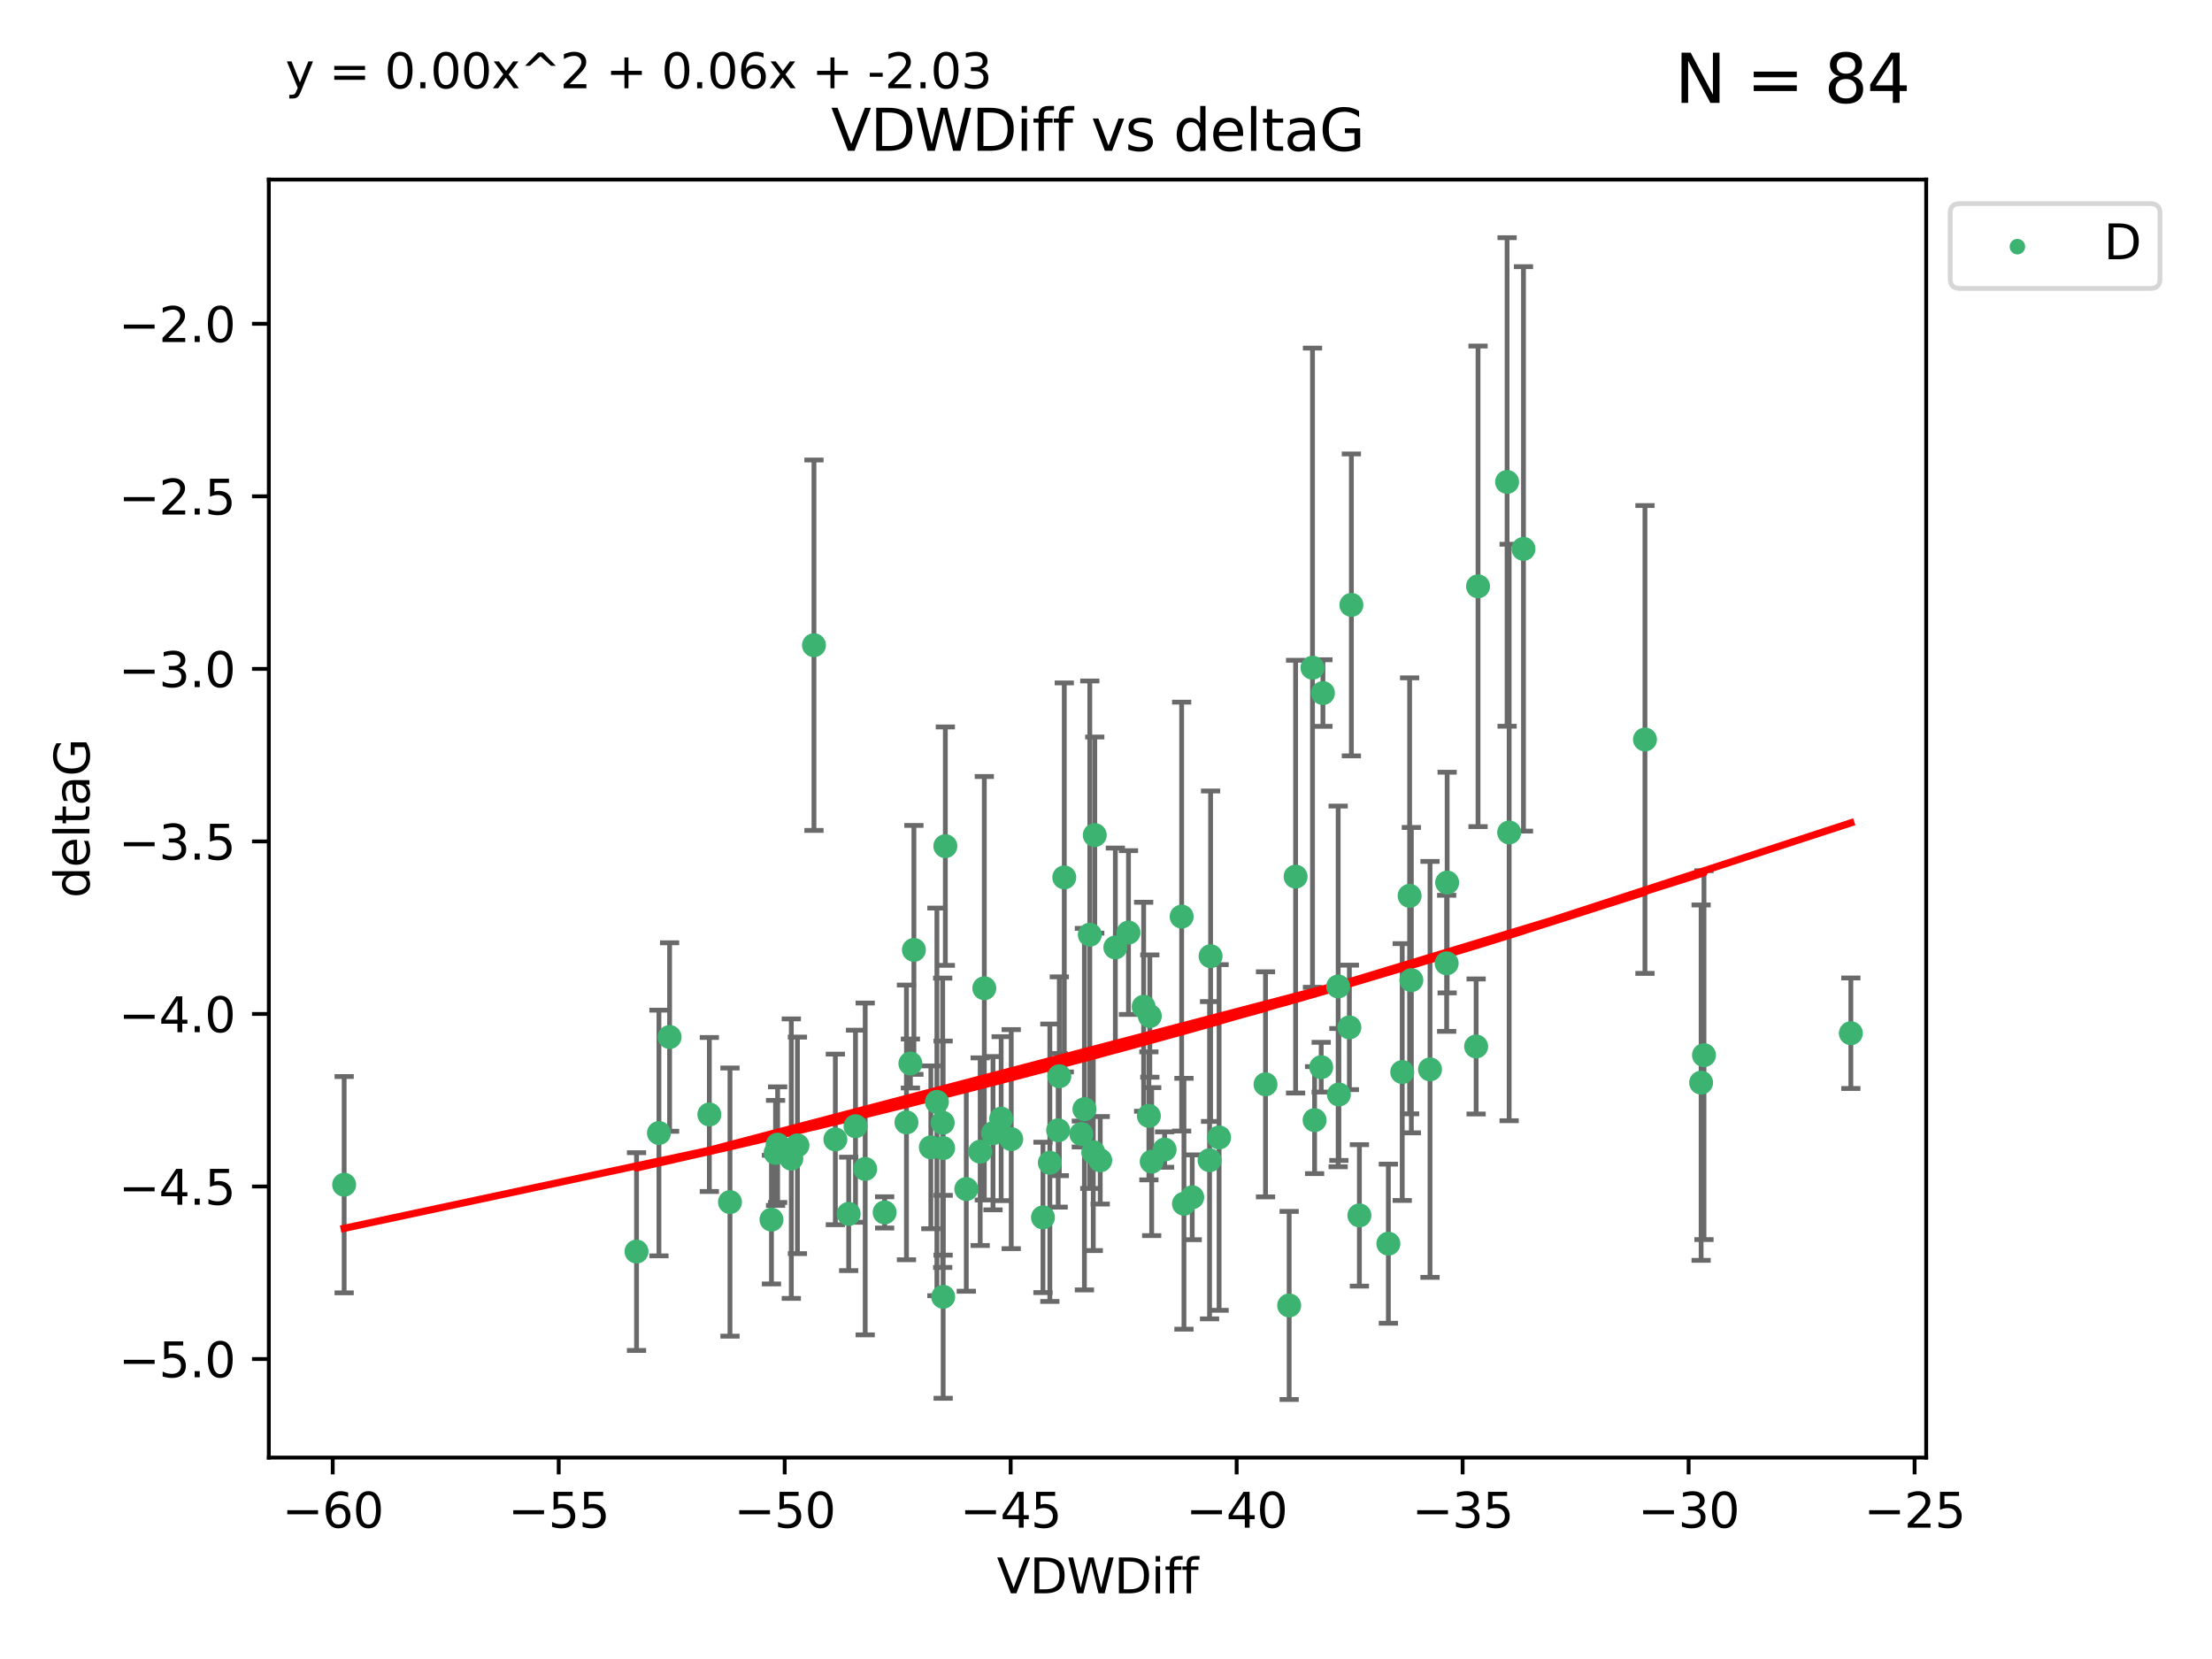 <?xml version="1.0" encoding="utf-8" standalone="no"?>
<!DOCTYPE svg PUBLIC "-//W3C//DTD SVG 1.1//EN"
  "http://www.w3.org/Graphics/SVG/1.1/DTD/svg11.dtd">
<svg xmlns:xlink="http://www.w3.org/1999/xlink" width="460.8pt" height="345.6pt" viewBox="0 0 460.8 345.6" xmlns="http://www.w3.org/2000/svg" version="1.1">
 <defs>
  <style type="text/css">*{stroke-linejoin: round; stroke-linecap: butt}</style>
 </defs>
 <g id="figure_1">
  <g id="patch_1">
   <path d="M 0 345.6 
L 460.8 345.6 
L 460.8 0 
L 0 0 
z
" style="fill: #ffffff"/>
  </g>
  <g id="axes_1">
   <g id="patch_2">
    <path d="M 56 303.64 
L 401.26 303.64 
L 401.26 37.411 
L 56 37.411 
z
" style="fill: #ffffff"/>
   </g>
   <g id="PathCollection_1">
    <defs>
     <path id="mf2dc24efb8" d="M 0 1.118 
C 0.297 1.118 0.581 1 0.791 0.791 
C 1 0.581 1.118 0.297 1.118 0 
C 1.118 -0.297 1 -0.581 0.791 -0.791 
C 0.581 -1 0.297 -1.118 0 -1.118 
C -0.297 -1.118 -0.581 -1 -0.791 -0.791 
C -1 -0.581 -1.118 -0.297 -1.118 0 
C -1.118 0.297 -1 0.581 -0.791 0.791 
C -0.581 1 -0.297 1.118 0 1.118 
z
" style="stroke: #3cb371"/>
    </defs>
    <g clip-path="url(#p7e02125b38)">
     <use xlink:href="#mf2dc24efb8" x="71.694" y="246.793" style="fill: #3cb371; stroke: #3cb371"/>
     <use xlink:href="#mf2dc24efb8" x="161.995" y="238.454" style="fill: #3cb371; stroke: #3cb371"/>
     <use xlink:href="#mf2dc24efb8" x="161.564" y="240.171" style="fill: #3cb371; stroke: #3cb371"/>
     <use xlink:href="#mf2dc24efb8" x="152.069" y="250.417" style="fill: #3cb371; stroke: #3cb371"/>
     <use xlink:href="#mf2dc24efb8" x="132.601" y="260.721" style="fill: #3cb371; stroke: #3cb371"/>
     <use xlink:href="#mf2dc24efb8" x="195.176" y="229.543" style="fill: #3cb371; stroke: #3cb371"/>
     <use xlink:href="#mf2dc24efb8" x="176.796" y="252.873" style="fill: #3cb371; stroke: #3cb371"/>
     <use xlink:href="#mf2dc24efb8" x="189.653" y="221.547" style="fill: #3cb371; stroke: #3cb371"/>
     <use xlink:href="#mf2dc24efb8" x="160.711" y="254.066" style="fill: #3cb371; stroke: #3cb371"/>
     <use xlink:href="#mf2dc24efb8" x="196.48" y="270.15" style="fill: #3cb371; stroke: #3cb371"/>
     <use xlink:href="#mf2dc24efb8" x="208.559" y="233.035" style="fill: #3cb371; stroke: #3cb371"/>
     <use xlink:href="#mf2dc24efb8" x="180.236" y="243.514" style="fill: #3cb371; stroke: #3cb371"/>
     <use xlink:href="#mf2dc24efb8" x="147.769" y="232.168" style="fill: #3cb371; stroke: #3cb371"/>
     <use xlink:href="#mf2dc24efb8" x="227.025" y="194.715" style="fill: #3cb371; stroke: #3cb371"/>
     <use xlink:href="#mf2dc24efb8" x="248.36" y="249.418" style="fill: #3cb371; stroke: #3cb371"/>
     <use xlink:href="#mf2dc24efb8" x="178.219" y="234.611" style="fill: #3cb371; stroke: #3cb371"/>
     <use xlink:href="#mf2dc24efb8" x="196.933" y="176.267" style="fill: #3cb371; stroke: #3cb371"/>
     <use xlink:href="#mf2dc24efb8" x="204.193" y="239.918" style="fill: #3cb371; stroke: #3cb371"/>
     <use xlink:href="#mf2dc24efb8" x="137.271" y="236.027" style="fill: #3cb371; stroke: #3cb371"/>
     <use xlink:href="#mf2dc24efb8" x="190.382" y="197.88" style="fill: #3cb371; stroke: #3cb371"/>
     <use xlink:href="#mf2dc24efb8" x="220.675" y="224.202" style="fill: #3cb371; stroke: #3cb371"/>
     <use xlink:href="#mf2dc24efb8" x="238.243" y="209.725" style="fill: #3cb371; stroke: #3cb371"/>
     <use xlink:href="#mf2dc24efb8" x="217.27" y="253.607" style="fill: #3cb371; stroke: #3cb371"/>
     <use xlink:href="#mf2dc24efb8" x="228.059" y="173.961" style="fill: #3cb371; stroke: #3cb371"/>
     <use xlink:href="#mf2dc24efb8" x="188.832" y="233.818" style="fill: #3cb371; stroke: #3cb371"/>
     <use xlink:href="#mf2dc24efb8" x="205.05" y="205.87" style="fill: #3cb371; stroke: #3cb371"/>
     <use xlink:href="#mf2dc24efb8" x="196.381" y="233.896" style="fill: #3cb371; stroke: #3cb371"/>
     <use xlink:href="#mf2dc24efb8" x="239.529" y="211.668" style="fill: #3cb371; stroke: #3cb371"/>
     <use xlink:href="#mf2dc24efb8" x="206.86" y="236.07" style="fill: #3cb371; stroke: #3cb371"/>
     <use xlink:href="#mf2dc24efb8" x="220.436" y="235.461" style="fill: #3cb371; stroke: #3cb371"/>
     <use xlink:href="#mf2dc24efb8" x="292.11" y="223.331" style="fill: #3cb371; stroke: #3cb371"/>
     <use xlink:href="#mf2dc24efb8" x="139.489" y="216.031" style="fill: #3cb371; stroke: #3cb371"/>
     <use xlink:href="#mf2dc24efb8" x="251.974" y="241.694" style="fill: #3cb371; stroke: #3cb371"/>
     <use xlink:href="#mf2dc24efb8" x="227.749" y="240.025" style="fill: #3cb371; stroke: #3cb371"/>
     <use xlink:href="#mf2dc24efb8" x="210.658" y="237.303" style="fill: #3cb371; stroke: #3cb371"/>
     <use xlink:href="#mf2dc24efb8" x="164.845" y="241.366" style="fill: #3cb371; stroke: #3cb371"/>
     <use xlink:href="#mf2dc24efb8" x="221.709" y="182.782" style="fill: #3cb371; stroke: #3cb371"/>
     <use xlink:href="#mf2dc24efb8" x="174.019" y="237.36" style="fill: #3cb371; stroke: #3cb371"/>
     <use xlink:href="#mf2dc24efb8" x="268.558" y="271.949" style="fill: #3cb371; stroke: #3cb371"/>
     <use xlink:href="#mf2dc24efb8" x="166.12" y="238.6" style="fill: #3cb371; stroke: #3cb371"/>
     <use xlink:href="#mf2dc24efb8" x="225.905" y="231.056" style="fill: #3cb371; stroke: #3cb371"/>
     <use xlink:href="#mf2dc24efb8" x="193.911" y="239.009" style="fill: #3cb371; stroke: #3cb371"/>
     <use xlink:href="#mf2dc24efb8" x="275.589" y="144.377" style="fill: #3cb371; stroke: #3cb371"/>
     <use xlink:href="#mf2dc24efb8" x="273.853" y="233.344" style="fill: #3cb371; stroke: #3cb371"/>
     <use xlink:href="#mf2dc24efb8" x="225.259" y="236.238" style="fill: #3cb371; stroke: #3cb371"/>
     <use xlink:href="#mf2dc24efb8" x="229.198" y="241.716" style="fill: #3cb371; stroke: #3cb371"/>
     <use xlink:href="#mf2dc24efb8" x="253.959" y="236.958" style="fill: #3cb371; stroke: #3cb371"/>
     <use xlink:href="#mf2dc24efb8" x="218.701" y="242.221" style="fill: #3cb371; stroke: #3cb371"/>
     <use xlink:href="#mf2dc24efb8" x="263.631" y="225.89" style="fill: #3cb371; stroke: #3cb371"/>
     <use xlink:href="#mf2dc24efb8" x="201.297" y="247.699" style="fill: #3cb371; stroke: #3cb371"/>
     <use xlink:href="#mf2dc24efb8" x="235.084" y="194.266" style="fill: #3cb371; stroke: #3cb371"/>
     <use xlink:href="#mf2dc24efb8" x="246.159" y="190.94" style="fill: #3cb371; stroke: #3cb371"/>
     <use xlink:href="#mf2dc24efb8" x="184.285" y="252.566" style="fill: #3cb371; stroke: #3cb371"/>
     <use xlink:href="#mf2dc24efb8" x="242.612" y="239.477" style="fill: #3cb371; stroke: #3cb371"/>
     <use xlink:href="#mf2dc24efb8" x="196.469" y="239.166" style="fill: #3cb371; stroke: #3cb371"/>
     <use xlink:href="#mf2dc24efb8" x="169.564" y="134.408" style="fill: #3cb371; stroke: #3cb371"/>
     <use xlink:href="#mf2dc24efb8" x="281.516" y="126.013" style="fill: #3cb371; stroke: #3cb371"/>
     <use xlink:href="#mf2dc24efb8" x="293.65" y="186.619" style="fill: #3cb371; stroke: #3cb371"/>
     <use xlink:href="#mf2dc24efb8" x="301.468" y="183.851" style="fill: #3cb371; stroke: #3cb371"/>
     <use xlink:href="#mf2dc24efb8" x="273.417" y="139.098" style="fill: #3cb371; stroke: #3cb371"/>
     <use xlink:href="#mf2dc24efb8" x="239.917" y="241.988" style="fill: #3cb371; stroke: #3cb371"/>
     <use xlink:href="#mf2dc24efb8" x="252.188" y="199.194" style="fill: #3cb371; stroke: #3cb371"/>
     <use xlink:href="#mf2dc24efb8" x="342.676" y="154.046" style="fill: #3cb371; stroke: #3cb371"/>
     <use xlink:href="#mf2dc24efb8" x="314.385" y="173.417" style="fill: #3cb371; stroke: #3cb371"/>
     <use xlink:href="#mf2dc24efb8" x="269.899" y="182.62" style="fill: #3cb371; stroke: #3cb371"/>
     <use xlink:href="#mf2dc24efb8" x="283.188" y="253.189" style="fill: #3cb371; stroke: #3cb371"/>
     <use xlink:href="#mf2dc24efb8" x="278.764" y="205.493" style="fill: #3cb371; stroke: #3cb371"/>
     <use xlink:href="#mf2dc24efb8" x="246.64" y="250.763" style="fill: #3cb371; stroke: #3cb371"/>
     <use xlink:href="#mf2dc24efb8" x="278.915" y="228.002" style="fill: #3cb371; stroke: #3cb371"/>
     <use xlink:href="#mf2dc24efb8" x="307.902" y="122.142" style="fill: #3cb371; stroke: #3cb371"/>
     <use xlink:href="#mf2dc24efb8" x="313.954" y="100.396" style="fill: #3cb371; stroke: #3cb371"/>
     <use xlink:href="#mf2dc24efb8" x="281.098" y="214.022" style="fill: #3cb371; stroke: #3cb371"/>
     <use xlink:href="#mf2dc24efb8" x="232.348" y="197.367" style="fill: #3cb371; stroke: #3cb371"/>
     <use xlink:href="#mf2dc24efb8" x="239.333" y="232.459" style="fill: #3cb371; stroke: #3cb371"/>
     <use xlink:href="#mf2dc24efb8" x="307.504" y="218" style="fill: #3cb371; stroke: #3cb371"/>
     <use xlink:href="#mf2dc24efb8" x="317.369" y="114.342" style="fill: #3cb371; stroke: #3cb371"/>
     <use xlink:href="#mf2dc24efb8" x="275.231" y="222.314" style="fill: #3cb371; stroke: #3cb371"/>
     <use xlink:href="#mf2dc24efb8" x="294.009" y="204.183" style="fill: #3cb371; stroke: #3cb371"/>
     <use xlink:href="#mf2dc24efb8" x="297.898" y="222.773" style="fill: #3cb371; stroke: #3cb371"/>
     <use xlink:href="#mf2dc24efb8" x="354.375" y="225.537" style="fill: #3cb371; stroke: #3cb371"/>
     <use xlink:href="#mf2dc24efb8" x="354.972" y="219.806" style="fill: #3cb371; stroke: #3cb371"/>
     <use xlink:href="#mf2dc24efb8" x="289.222" y="259.078" style="fill: #3cb371; stroke: #3cb371"/>
     <use xlink:href="#mf2dc24efb8" x="301.367" y="200.676" style="fill: #3cb371; stroke: #3cb371"/>
     <use xlink:href="#mf2dc24efb8" x="385.566" y="215.239" style="fill: #3cb371; stroke: #3cb371"/>
    </g>
   </g>
   <g id="matplotlib.axis_1">
    <g id="xtick_1">
     <g id="line2d_1">
      <defs>
       <path id="m821f89bdf0" d="M 0 0 
L 0 3.5 
" style="stroke: #000000; stroke-width: 0.8"/>
      </defs>
      <g>
       <use xlink:href="#m821f89bdf0" x="69.313" y="303.64" style="stroke: #000000; stroke-width: 0.8"/>
      </g>
     </g>
     <g id="text_1">
      <!-- −60 -->
      <g transform="translate(58.761 318.238)scale(0.1 -0.1)">
       <defs>
        <path id="DejaVuSans-2212" d="M 678 2272 
L 4684 2272 
L 4684 1741 
L 678 1741 
L 678 2272 
z
" transform="scale(0.016)"/>
        <path id="DejaVuSans-36" d="M 2113 2584 
Q 1688 2584 1439 2293 
Q 1191 2003 1191 1497 
Q 1191 994 1439 701 
Q 1688 409 2113 409 
Q 2538 409 2786 701 
Q 3034 994 3034 1497 
Q 3034 2003 2786 2293 
Q 2538 2584 2113 2584 
z
M 3366 4563 
L 3366 3988 
Q 3128 4100 2886 4159 
Q 2644 4219 2406 4219 
Q 1781 4219 1451 3797 
Q 1122 3375 1075 2522 
Q 1259 2794 1537 2939 
Q 1816 3084 2150 3084 
Q 2853 3084 3261 2657 
Q 3669 2231 3669 1497 
Q 3669 778 3244 343 
Q 2819 -91 2113 -91 
Q 1303 -91 875 529 
Q 447 1150 447 2328 
Q 447 3434 972 4092 
Q 1497 4750 2381 4750 
Q 2619 4750 2861 4703 
Q 3103 4656 3366 4563 
z
" transform="scale(0.016)"/>
        <path id="DejaVuSans-30" d="M 2034 4250 
Q 1547 4250 1301 3770 
Q 1056 3291 1056 2328 
Q 1056 1369 1301 889 
Q 1547 409 2034 409 
Q 2525 409 2770 889 
Q 3016 1369 3016 2328 
Q 3016 3291 2770 3770 
Q 2525 4250 2034 4250 
z
M 2034 4750 
Q 2819 4750 3233 4129 
Q 3647 3509 3647 2328 
Q 3647 1150 3233 529 
Q 2819 -91 2034 -91 
Q 1250 -91 836 529 
Q 422 1150 422 2328 
Q 422 3509 836 4129 
Q 1250 4750 2034 4750 
z
" transform="scale(0.016)"/>
       </defs>
       <use xlink:href="#DejaVuSans-2212"/>
       <use xlink:href="#DejaVuSans-36" x="83.789"/>
       <use xlink:href="#DejaVuSans-30" x="147.412"/>
      </g>
     </g>
    </g>
    <g id="xtick_2">
     <g id="line2d_2">
      <g>
       <use xlink:href="#m821f89bdf0" x="116.389" y="303.64" style="stroke: #000000; stroke-width: 0.8"/>
      </g>
     </g>
     <g id="text_2">
      <!-- −55 -->
      <g transform="translate(105.837 318.238)scale(0.1 -0.1)">
       <defs>
        <path id="DejaVuSans-35" d="M 691 4666 
L 3169 4666 
L 3169 4134 
L 1269 4134 
L 1269 2991 
Q 1406 3038 1543 3061 
Q 1681 3084 1819 3084 
Q 2600 3084 3056 2656 
Q 3513 2228 3513 1497 
Q 3513 744 3044 326 
Q 2575 -91 1722 -91 
Q 1428 -91 1123 -41 
Q 819 9 494 109 
L 494 744 
Q 775 591 1075 516 
Q 1375 441 1709 441 
Q 2250 441 2565 725 
Q 2881 1009 2881 1497 
Q 2881 1984 2565 2268 
Q 2250 2553 1709 2553 
Q 1456 2553 1204 2497 
Q 953 2441 691 2322 
L 691 4666 
z
" transform="scale(0.016)"/>
       </defs>
       <use xlink:href="#DejaVuSans-2212"/>
       <use xlink:href="#DejaVuSans-35" x="83.789"/>
       <use xlink:href="#DejaVuSans-35" x="147.412"/>
      </g>
     </g>
    </g>
    <g id="xtick_3">
     <g id="line2d_3">
      <g>
       <use xlink:href="#m821f89bdf0" x="163.465" y="303.64" style="stroke: #000000; stroke-width: 0.8"/>
      </g>
     </g>
     <g id="text_3">
      <!-- −50 -->
      <g transform="translate(152.913 318.238)scale(0.1 -0.1)">
       <use xlink:href="#DejaVuSans-2212"/>
       <use xlink:href="#DejaVuSans-35" x="83.789"/>
       <use xlink:href="#DejaVuSans-30" x="147.412"/>
      </g>
     </g>
    </g>
    <g id="xtick_4">
     <g id="line2d_4">
      <g>
       <use xlink:href="#m821f89bdf0" x="210.541" y="303.64" style="stroke: #000000; stroke-width: 0.8"/>
      </g>
     </g>
     <g id="text_4">
      <!-- −45 -->
      <g transform="translate(199.989 318.238)scale(0.1 -0.1)">
       <defs>
        <path id="DejaVuSans-34" d="M 2419 4116 
L 825 1625 
L 2419 1625 
L 2419 4116 
z
M 2253 4666 
L 3047 4666 
L 3047 1625 
L 3713 1625 
L 3713 1100 
L 3047 1100 
L 3047 0 
L 2419 0 
L 2419 1100 
L 313 1100 
L 313 1709 
L 2253 4666 
z
" transform="scale(0.016)"/>
       </defs>
       <use xlink:href="#DejaVuSans-2212"/>
       <use xlink:href="#DejaVuSans-34" x="83.789"/>
       <use xlink:href="#DejaVuSans-35" x="147.412"/>
      </g>
     </g>
    </g>
    <g id="xtick_5">
     <g id="line2d_5">
      <g>
       <use xlink:href="#m821f89bdf0" x="257.617" y="303.64" style="stroke: #000000; stroke-width: 0.8"/>
      </g>
     </g>
     <g id="text_5">
      <!-- −40 -->
      <g transform="translate(247.065 318.238)scale(0.1 -0.1)">
       <use xlink:href="#DejaVuSans-2212"/>
       <use xlink:href="#DejaVuSans-34" x="83.789"/>
       <use xlink:href="#DejaVuSans-30" x="147.412"/>
      </g>
     </g>
    </g>
    <g id="xtick_6">
     <g id="line2d_6">
      <g>
       <use xlink:href="#m821f89bdf0" x="304.693" y="303.64" style="stroke: #000000; stroke-width: 0.8"/>
      </g>
     </g>
     <g id="text_6">
      <!-- −35 -->
      <g transform="translate(294.14 318.238)scale(0.1 -0.1)">
       <defs>
        <path id="DejaVuSans-33" d="M 2597 2516 
Q 3050 2419 3304 2112 
Q 3559 1806 3559 1356 
Q 3559 666 3084 287 
Q 2609 -91 1734 -91 
Q 1441 -91 1130 -33 
Q 819 25 488 141 
L 488 750 
Q 750 597 1062 519 
Q 1375 441 1716 441 
Q 2309 441 2620 675 
Q 2931 909 2931 1356 
Q 2931 1769 2642 2001 
Q 2353 2234 1838 2234 
L 1294 2234 
L 1294 2753 
L 1863 2753 
Q 2328 2753 2575 2939 
Q 2822 3125 2822 3475 
Q 2822 3834 2567 4026 
Q 2313 4219 1838 4219 
Q 1578 4219 1281 4162 
Q 984 4106 628 3988 
L 628 4550 
Q 988 4650 1302 4700 
Q 1616 4750 1894 4750 
Q 2613 4750 3031 4423 
Q 3450 4097 3450 3541 
Q 3450 3153 3228 2886 
Q 3006 2619 2597 2516 
z
" transform="scale(0.016)"/>
       </defs>
       <use xlink:href="#DejaVuSans-2212"/>
       <use xlink:href="#DejaVuSans-33" x="83.789"/>
       <use xlink:href="#DejaVuSans-35" x="147.412"/>
      </g>
     </g>
    </g>
    <g id="xtick_7">
     <g id="line2d_7">
      <g>
       <use xlink:href="#m821f89bdf0" x="351.769" y="303.64" style="stroke: #000000; stroke-width: 0.8"/>
      </g>
     </g>
     <g id="text_7">
      <!-- −30 -->
      <g transform="translate(341.216 318.238)scale(0.1 -0.1)">
       <use xlink:href="#DejaVuSans-2212"/>
       <use xlink:href="#DejaVuSans-33" x="83.789"/>
       <use xlink:href="#DejaVuSans-30" x="147.412"/>
      </g>
     </g>
    </g>
    <g id="xtick_8">
     <g id="line2d_8">
      <g>
       <use xlink:href="#m821f89bdf0" x="398.845" y="303.64" style="stroke: #000000; stroke-width: 0.8"/>
      </g>
     </g>
     <g id="text_8">
      <!-- −25 -->
      <g transform="translate(388.292 318.238)scale(0.1 -0.1)">
       <defs>
        <path id="DejaVuSans-32" d="M 1228 531 
L 3431 531 
L 3431 0 
L 469 0 
L 469 531 
Q 828 903 1448 1529 
Q 2069 2156 2228 2338 
Q 2531 2678 2651 2914 
Q 2772 3150 2772 3378 
Q 2772 3750 2511 3984 
Q 2250 4219 1831 4219 
Q 1534 4219 1204 4116 
Q 875 4013 500 3803 
L 500 4441 
Q 881 4594 1212 4672 
Q 1544 4750 1819 4750 
Q 2544 4750 2975 4387 
Q 3406 4025 3406 3419 
Q 3406 3131 3298 2873 
Q 3191 2616 2906 2266 
Q 2828 2175 2409 1742 
Q 1991 1309 1228 531 
z
" transform="scale(0.016)"/>
       </defs>
       <use xlink:href="#DejaVuSans-2212"/>
       <use xlink:href="#DejaVuSans-32" x="83.789"/>
       <use xlink:href="#DejaVuSans-35" x="147.412"/>
      </g>
     </g>
    </g>
    <g id="text_9">
     <!-- VDWDiff -->
     <g transform="translate(207.657 331.917)scale(0.1 -0.1)">
      <defs>
       <path id="DejaVuSans-56" d="M 1831 0 
L 50 4666 
L 709 4666 
L 2188 738 
L 3669 4666 
L 4325 4666 
L 2547 0 
L 1831 0 
z
" transform="scale(0.016)"/>
       <path id="DejaVuSans-44" d="M 1259 4147 
L 1259 519 
L 2022 519 
Q 2988 519 3436 956 
Q 3884 1394 3884 2338 
Q 3884 3275 3436 3711 
Q 2988 4147 2022 4147 
L 1259 4147 
z
M 628 4666 
L 1925 4666 
Q 3281 4666 3915 4102 
Q 4550 3538 4550 2338 
Q 4550 1131 3912 565 
Q 3275 0 1925 0 
L 628 0 
L 628 4666 
z
" transform="scale(0.016)"/>
       <path id="DejaVuSans-57" d="M 213 4666 
L 850 4666 
L 1831 722 
L 2809 4666 
L 3519 4666 
L 4500 722 
L 5478 4666 
L 6119 4666 
L 4947 0 
L 4153 0 
L 3169 4050 
L 2175 0 
L 1381 0 
L 213 4666 
z
" transform="scale(0.016)"/>
       <path id="DejaVuSans-69" d="M 603 3500 
L 1178 3500 
L 1178 0 
L 603 0 
L 603 3500 
z
M 603 4863 
L 1178 4863 
L 1178 4134 
L 603 4134 
L 603 4863 
z
" transform="scale(0.016)"/>
       <path id="DejaVuSans-66" d="M 2375 4863 
L 2375 4384 
L 1825 4384 
Q 1516 4384 1395 4259 
Q 1275 4134 1275 3809 
L 1275 3500 
L 2222 3500 
L 2222 3053 
L 1275 3053 
L 1275 0 
L 697 0 
L 697 3053 
L 147 3053 
L 147 3500 
L 697 3500 
L 697 3744 
Q 697 4328 969 4595 
Q 1241 4863 1831 4863 
L 2375 4863 
z
" transform="scale(0.016)"/>
      </defs>
      <use xlink:href="#DejaVuSans-56"/>
      <use xlink:href="#DejaVuSans-44" x="68.408"/>
      <use xlink:href="#DejaVuSans-57" x="145.41"/>
      <use xlink:href="#DejaVuSans-44" x="244.287"/>
      <use xlink:href="#DejaVuSans-69" x="321.289"/>
      <use xlink:href="#DejaVuSans-66" x="349.072"/>
      <use xlink:href="#DejaVuSans-66" x="384.277"/>
     </g>
    </g>
   </g>
   <g id="matplotlib.axis_2">
    <g id="ytick_1">
     <g id="line2d_9">
      <defs>
       <path id="ma02a4ae909" d="M 0 0 
L -3.5 0 
" style="stroke: #000000; stroke-width: 0.8"/>
      </defs>
      <g>
       <use xlink:href="#ma02a4ae909" x="56" y="283.11" style="stroke: #000000; stroke-width: 0.8"/>
      </g>
     </g>
     <g id="text_10">
      <!-- −5.0 -->
      <g transform="translate(24.717 286.91)scale(0.1 -0.1)">
       <defs>
        <path id="DejaVuSans-2e" d="M 684 794 
L 1344 794 
L 1344 0 
L 684 0 
L 684 794 
z
" transform="scale(0.016)"/>
       </defs>
       <use xlink:href="#DejaVuSans-2212"/>
       <use xlink:href="#DejaVuSans-35" x="83.789"/>
       <use xlink:href="#DejaVuSans-2e" x="147.412"/>
       <use xlink:href="#DejaVuSans-30" x="179.199"/>
      </g>
     </g>
    </g>
    <g id="ytick_2">
     <g id="line2d_10">
      <g>
       <use xlink:href="#ma02a4ae909" x="56" y="247.167" style="stroke: #000000; stroke-width: 0.8"/>
      </g>
     </g>
     <g id="text_11">
      <!-- −4.5 -->
      <g transform="translate(24.717 250.966)scale(0.1 -0.1)">
       <use xlink:href="#DejaVuSans-2212"/>
       <use xlink:href="#DejaVuSans-34" x="83.789"/>
       <use xlink:href="#DejaVuSans-2e" x="147.412"/>
       <use xlink:href="#DejaVuSans-35" x="179.199"/>
      </g>
     </g>
    </g>
    <g id="ytick_3">
     <g id="line2d_11">
      <g>
       <use xlink:href="#ma02a4ae909" x="56" y="211.223" style="stroke: #000000; stroke-width: 0.8"/>
      </g>
     </g>
     <g id="text_12">
      <!-- −4.0 -->
      <g transform="translate(24.717 215.022)scale(0.1 -0.1)">
       <use xlink:href="#DejaVuSans-2212"/>
       <use xlink:href="#DejaVuSans-34" x="83.789"/>
       <use xlink:href="#DejaVuSans-2e" x="147.412"/>
       <use xlink:href="#DejaVuSans-30" x="179.199"/>
      </g>
     </g>
    </g>
    <g id="ytick_4">
     <g id="line2d_12">
      <g>
       <use xlink:href="#ma02a4ae909" x="56" y="175.279" style="stroke: #000000; stroke-width: 0.8"/>
      </g>
     </g>
     <g id="text_13">
      <!-- −3.5 -->
      <g transform="translate(24.717 179.078)scale(0.1 -0.1)">
       <use xlink:href="#DejaVuSans-2212"/>
       <use xlink:href="#DejaVuSans-33" x="83.789"/>
       <use xlink:href="#DejaVuSans-2e" x="147.412"/>
       <use xlink:href="#DejaVuSans-35" x="179.199"/>
      </g>
     </g>
    </g>
    <g id="ytick_5">
     <g id="line2d_13">
      <g>
       <use xlink:href="#ma02a4ae909" x="56" y="139.335" style="stroke: #000000; stroke-width: 0.8"/>
      </g>
     </g>
     <g id="text_14">
      <!-- −3.0 -->
      <g transform="translate(24.717 143.135)scale(0.1 -0.1)">
       <use xlink:href="#DejaVuSans-2212"/>
       <use xlink:href="#DejaVuSans-33" x="83.789"/>
       <use xlink:href="#DejaVuSans-2e" x="147.412"/>
       <use xlink:href="#DejaVuSans-30" x="179.199"/>
      </g>
     </g>
    </g>
    <g id="ytick_6">
     <g id="line2d_14">
      <g>
       <use xlink:href="#ma02a4ae909" x="56" y="103.392" style="stroke: #000000; stroke-width: 0.8"/>
      </g>
     </g>
     <g id="text_15">
      <!-- −2.5 -->
      <g transform="translate(24.717 107.191)scale(0.1 -0.1)">
       <use xlink:href="#DejaVuSans-2212"/>
       <use xlink:href="#DejaVuSans-32" x="83.789"/>
       <use xlink:href="#DejaVuSans-2e" x="147.412"/>
       <use xlink:href="#DejaVuSans-35" x="179.199"/>
      </g>
     </g>
    </g>
    <g id="ytick_7">
     <g id="line2d_15">
      <g>
       <use xlink:href="#ma02a4ae909" x="56" y="67.448" style="stroke: #000000; stroke-width: 0.8"/>
      </g>
     </g>
     <g id="text_16">
      <!-- −2.0 -->
      <g transform="translate(24.717 71.247)scale(0.1 -0.1)">
       <use xlink:href="#DejaVuSans-2212"/>
       <use xlink:href="#DejaVuSans-32" x="83.789"/>
       <use xlink:href="#DejaVuSans-2e" x="147.412"/>
       <use xlink:href="#DejaVuSans-30" x="179.199"/>
      </g>
     </g>
    </g>
    <g id="text_17">
     <!-- deltaG -->
     <g transform="translate(18.637 187.064)rotate(-90)scale(0.1 -0.1)">
      <defs>
       <path id="DejaVuSans-64" d="M 2906 2969 
L 2906 4863 
L 3481 4863 
L 3481 0 
L 2906 0 
L 2906 525 
Q 2725 213 2448 61 
Q 2172 -91 1784 -91 
Q 1150 -91 751 415 
Q 353 922 353 1747 
Q 353 2572 751 3078 
Q 1150 3584 1784 3584 
Q 2172 3584 2448 3432 
Q 2725 3281 2906 2969 
z
M 947 1747 
Q 947 1113 1208 752 
Q 1469 391 1925 391 
Q 2381 391 2643 752 
Q 2906 1113 2906 1747 
Q 2906 2381 2643 2742 
Q 2381 3103 1925 3103 
Q 1469 3103 1208 2742 
Q 947 2381 947 1747 
z
" transform="scale(0.016)"/>
       <path id="DejaVuSans-65" d="M 3597 1894 
L 3597 1613 
L 953 1613 
Q 991 1019 1311 708 
Q 1631 397 2203 397 
Q 2534 397 2845 478 
Q 3156 559 3463 722 
L 3463 178 
Q 3153 47 2828 -22 
Q 2503 -91 2169 -91 
Q 1331 -91 842 396 
Q 353 884 353 1716 
Q 353 2575 817 3079 
Q 1281 3584 2069 3584 
Q 2775 3584 3186 3129 
Q 3597 2675 3597 1894 
z
M 3022 2063 
Q 3016 2534 2758 2815 
Q 2500 3097 2075 3097 
Q 1594 3097 1305 2825 
Q 1016 2553 972 2059 
L 3022 2063 
z
" transform="scale(0.016)"/>
       <path id="DejaVuSans-6c" d="M 603 4863 
L 1178 4863 
L 1178 0 
L 603 0 
L 603 4863 
z
" transform="scale(0.016)"/>
       <path id="DejaVuSans-74" d="M 1172 4494 
L 1172 3500 
L 2356 3500 
L 2356 3053 
L 1172 3053 
L 1172 1153 
Q 1172 725 1289 603 
Q 1406 481 1766 481 
L 2356 481 
L 2356 0 
L 1766 0 
Q 1100 0 847 248 
Q 594 497 594 1153 
L 594 3053 
L 172 3053 
L 172 3500 
L 594 3500 
L 594 4494 
L 1172 4494 
z
" transform="scale(0.016)"/>
       <path id="DejaVuSans-61" d="M 2194 1759 
Q 1497 1759 1228 1600 
Q 959 1441 959 1056 
Q 959 750 1161 570 
Q 1363 391 1709 391 
Q 2188 391 2477 730 
Q 2766 1069 2766 1631 
L 2766 1759 
L 2194 1759 
z
M 3341 1997 
L 3341 0 
L 2766 0 
L 2766 531 
Q 2569 213 2275 61 
Q 1981 -91 1556 -91 
Q 1019 -91 701 211 
Q 384 513 384 1019 
Q 384 1609 779 1909 
Q 1175 2209 1959 2209 
L 2766 2209 
L 2766 2266 
Q 2766 2663 2505 2880 
Q 2244 3097 1772 3097 
Q 1472 3097 1187 3025 
Q 903 2953 641 2809 
L 641 3341 
Q 956 3463 1253 3523 
Q 1550 3584 1831 3584 
Q 2591 3584 2966 3190 
Q 3341 2797 3341 1997 
z
" transform="scale(0.016)"/>
       <path id="DejaVuSans-47" d="M 3809 666 
L 3809 1919 
L 2778 1919 
L 2778 2438 
L 4434 2438 
L 4434 434 
Q 4069 175 3628 42 
Q 3188 -91 2688 -91 
Q 1594 -91 976 548 
Q 359 1188 359 2328 
Q 359 3472 976 4111 
Q 1594 4750 2688 4750 
Q 3144 4750 3555 4637 
Q 3966 4525 4313 4306 
L 4313 3634 
Q 3963 3931 3569 4081 
Q 3175 4231 2741 4231 
Q 1884 4231 1454 3753 
Q 1025 3275 1025 2328 
Q 1025 1384 1454 906 
Q 1884 428 2741 428 
Q 3075 428 3337 486 
Q 3600 544 3809 666 
z
" transform="scale(0.016)"/>
      </defs>
      <use xlink:href="#DejaVuSans-64"/>
      <use xlink:href="#DejaVuSans-65" x="63.477"/>
      <use xlink:href="#DejaVuSans-6c" x="125"/>
      <use xlink:href="#DejaVuSans-74" x="152.783"/>
      <use xlink:href="#DejaVuSans-61" x="191.992"/>
      <use xlink:href="#DejaVuSans-47" x="253.271"/>
     </g>
    </g>
   </g>
   <g id="LineCollection_1">
    <path d="M 71.694 269.325 
L 71.694 224.261 
" clip-path="url(#p7e02125b38)" style="fill: none; stroke: #696969"/>
    <path d="M 161.995 250.495 
L 161.995 226.412 
" clip-path="url(#p7e02125b38)" style="fill: none; stroke: #696969"/>
    <path d="M 161.564 251.113 
L 161.564 229.23 
" clip-path="url(#p7e02125b38)" style="fill: none; stroke: #696969"/>
    <path d="M 152.069 278.346 
L 152.069 222.487 
" clip-path="url(#p7e02125b38)" style="fill: none; stroke: #696969"/>
    <path d="M 132.601 281.32 
L 132.601 240.122 
" clip-path="url(#p7e02125b38)" style="fill: none; stroke: #696969"/>
    <path d="M 195.176 269.918 
L 195.176 189.167 
" clip-path="url(#p7e02125b38)" style="fill: none; stroke: #696969"/>
    <path d="M 176.796 264.688 
L 176.796 241.059 
" clip-path="url(#p7e02125b38)" style="fill: none; stroke: #696969"/>
    <path d="M 189.653 226.643 
L 189.653 216.451 
" clip-path="url(#p7e02125b38)" style="fill: none; stroke: #696969"/>
    <path d="M 160.711 267.467 
L 160.711 240.665 
" clip-path="url(#p7e02125b38)" style="fill: none; stroke: #696969"/>
    <path d="M 196.48 291.286 
L 196.48 249.014 
" clip-path="url(#p7e02125b38)" style="fill: none; stroke: #696969"/>
    <path d="M 208.559 250.118 
L 208.559 215.952 
" clip-path="url(#p7e02125b38)" style="fill: none; stroke: #696969"/>
    <path d="M 180.236 278.076 
L 180.236 208.951 
" clip-path="url(#p7e02125b38)" style="fill: none; stroke: #696969"/>
    <path d="M 147.769 248.206 
L 147.769 216.131 
" clip-path="url(#p7e02125b38)" style="fill: none; stroke: #696969"/>
    <path d="M 227.025 247.573 
L 227.025 141.857 
" clip-path="url(#p7e02125b38)" style="fill: none; stroke: #696969"/>
    <path d="M 248.36 258.25 
L 248.36 240.586 
" clip-path="url(#p7e02125b38)" style="fill: none; stroke: #696969"/>
    <path d="M 178.219 254.621 
L 178.219 214.6 
" clip-path="url(#p7e02125b38)" style="fill: none; stroke: #696969"/>
    <path d="M 196.933 201.097 
L 196.933 151.437 
" clip-path="url(#p7e02125b38)" style="fill: none; stroke: #696969"/>
    <path d="M 204.193 259.46 
L 204.193 220.375 
" clip-path="url(#p7e02125b38)" style="fill: none; stroke: #696969"/>
    <path d="M 137.271 261.616 
L 137.271 210.437 
" clip-path="url(#p7e02125b38)" style="fill: none; stroke: #696969"/>
    <path d="M 190.382 223.81 
L 190.382 171.95 
" clip-path="url(#p7e02125b38)" style="fill: none; stroke: #696969"/>
    <path d="M 220.675 244.911 
L 220.675 203.492 
" clip-path="url(#p7e02125b38)" style="fill: none; stroke: #696969"/>
    <path d="M 238.243 231.492 
L 238.243 187.959 
" clip-path="url(#p7e02125b38)" style="fill: none; stroke: #696969"/>
    <path d="M 217.27 269.267 
L 217.27 237.946 
" clip-path="url(#p7e02125b38)" style="fill: none; stroke: #696969"/>
    <path d="M 228.059 194.386 
L 228.059 153.536 
" clip-path="url(#p7e02125b38)" style="fill: none; stroke: #696969"/>
    <path d="M 188.832 262.429 
L 188.832 205.207 
" clip-path="url(#p7e02125b38)" style="fill: none; stroke: #696969"/>
    <path d="M 205.05 249.982 
L 205.05 161.758 
" clip-path="url(#p7e02125b38)" style="fill: none; stroke: #696969"/>
    <path d="M 196.381 264.032 
L 196.381 203.761 
" clip-path="url(#p7e02125b38)" style="fill: none; stroke: #696969"/>
    <path d="M 239.529 224.405 
L 239.529 198.931 
" clip-path="url(#p7e02125b38)" style="fill: none; stroke: #696969"/>
    <path d="M 206.86 252.037 
L 206.86 220.102 
" clip-path="url(#p7e02125b38)" style="fill: none; stroke: #696969"/>
    <path d="M 220.436 251.46 
L 220.436 219.462 
" clip-path="url(#p7e02125b38)" style="fill: none; stroke: #696969"/>
    <path d="M 292.11 250.08 
L 292.11 196.581 
" clip-path="url(#p7e02125b38)" style="fill: none; stroke: #696969"/>
    <path d="M 139.489 235.661 
L 139.489 196.401 
" clip-path="url(#p7e02125b38)" style="fill: none; stroke: #696969"/>
    <path d="M 251.974 274.739 
L 251.974 208.649 
" clip-path="url(#p7e02125b38)" style="fill: none; stroke: #696969"/>
    <path d="M 227.749 260.52 
L 227.749 219.531 
" clip-path="url(#p7e02125b38)" style="fill: none; stroke: #696969"/>
    <path d="M 210.658 260.119 
L 210.658 214.487 
" clip-path="url(#p7e02125b38)" style="fill: none; stroke: #696969"/>
    <path d="M 164.845 270.476 
L 164.845 212.256 
" clip-path="url(#p7e02125b38)" style="fill: none; stroke: #696969"/>
    <path d="M 221.709 223.303 
L 221.709 142.262 
" clip-path="url(#p7e02125b38)" style="fill: none; stroke: #696969"/>
    <path d="M 174.019 255.132 
L 174.019 219.589 
" clip-path="url(#p7e02125b38)" style="fill: none; stroke: #696969"/>
    <path d="M 268.558 291.539 
L 268.558 252.359 
" clip-path="url(#p7e02125b38)" style="fill: none; stroke: #696969"/>
    <path d="M 166.12 261.152 
L 166.12 216.048 
" clip-path="url(#p7e02125b38)" style="fill: none; stroke: #696969"/>
    <path d="M 225.905 268.714 
L 225.905 193.398 
" clip-path="url(#p7e02125b38)" style="fill: none; stroke: #696969"/>
    <path d="M 193.911 255.968 
L 193.911 222.049 
" clip-path="url(#p7e02125b38)" style="fill: none; stroke: #696969"/>
    <path d="M 275.589 151.312 
L 275.589 137.442 
" clip-path="url(#p7e02125b38)" style="fill: none; stroke: #696969"/>
    <path d="M 273.853 244.486 
L 273.853 222.201 
" clip-path="url(#p7e02125b38)" style="fill: none; stroke: #696969"/>
    <path d="M 225.259 238.937 
L 225.259 233.54 
" clip-path="url(#p7e02125b38)" style="fill: none; stroke: #696969"/>
    <path d="M 229.198 250.83 
L 229.198 232.601 
" clip-path="url(#p7e02125b38)" style="fill: none; stroke: #696969"/>
    <path d="M 253.959 272.961 
L 253.959 200.954 
" clip-path="url(#p7e02125b38)" style="fill: none; stroke: #696969"/>
    <path d="M 218.701 271.119 
L 218.701 213.323 
" clip-path="url(#p7e02125b38)" style="fill: none; stroke: #696969"/>
    <path d="M 263.631 249.336 
L 263.631 202.445 
" clip-path="url(#p7e02125b38)" style="fill: none; stroke: #696969"/>
    <path d="M 201.297 268.986 
L 201.297 226.412 
" clip-path="url(#p7e02125b38)" style="fill: none; stroke: #696969"/>
    <path d="M 235.084 211.319 
L 235.084 177.213 
" clip-path="url(#p7e02125b38)" style="fill: none; stroke: #696969"/>
    <path d="M 246.159 235.613 
L 246.159 146.267 
" clip-path="url(#p7e02125b38)" style="fill: none; stroke: #696969"/>
    <path d="M 184.285 255.822 
L 184.285 249.31 
" clip-path="url(#p7e02125b38)" style="fill: none; stroke: #696969"/>
    <path d="M 242.612 243.164 
L 242.612 235.79 
" clip-path="url(#p7e02125b38)" style="fill: none; stroke: #696969"/>
    <path d="M 196.469 261.465 
L 196.469 216.867 
" clip-path="url(#p7e02125b38)" style="fill: none; stroke: #696969"/>
    <path d="M 169.564 172.992 
L 169.564 95.824 
" clip-path="url(#p7e02125b38)" style="fill: none; stroke: #696969"/>
    <path d="M 281.516 157.468 
L 281.516 94.558 
" clip-path="url(#p7e02125b38)" style="fill: none; stroke: #696969"/>
    <path d="M 293.65 232.032 
L 293.65 141.207 
" clip-path="url(#p7e02125b38)" style="fill: none; stroke: #696969"/>
    <path d="M 301.468 206.836 
L 301.468 160.867 
" clip-path="url(#p7e02125b38)" style="fill: none; stroke: #696969"/>
    <path d="M 273.417 205.678 
L 273.417 72.519 
" clip-path="url(#p7e02125b38)" style="fill: none; stroke: #696969"/>
    <path d="M 239.917 257.405 
L 239.917 226.572 
" clip-path="url(#p7e02125b38)" style="fill: none; stroke: #696969"/>
    <path d="M 252.188 233.614 
L 252.188 164.774 
" clip-path="url(#p7e02125b38)" style="fill: none; stroke: #696969"/>
    <path d="M 342.676 202.776 
L 342.676 105.316 
" clip-path="url(#p7e02125b38)" style="fill: none; stroke: #696969"/>
    <path d="M 314.385 233.463 
L 314.385 113.372 
" clip-path="url(#p7e02125b38)" style="fill: none; stroke: #696969"/>
    <path d="M 269.899 227.698 
L 269.899 137.542 
" clip-path="url(#p7e02125b38)" style="fill: none; stroke: #696969"/>
    <path d="M 283.188 267.925 
L 283.188 238.453 
" clip-path="url(#p7e02125b38)" style="fill: none; stroke: #696969"/>
    <path d="M 278.764 243.064 
L 278.764 167.923 
" clip-path="url(#p7e02125b38)" style="fill: none; stroke: #696969"/>
    <path d="M 246.64 276.895 
L 246.64 224.632 
" clip-path="url(#p7e02125b38)" style="fill: none; stroke: #696969"/>
    <path d="M 278.915 241.743 
L 278.915 214.262 
" clip-path="url(#p7e02125b38)" style="fill: none; stroke: #696969"/>
    <path d="M 307.902 172.197 
L 307.902 72.087 
" clip-path="url(#p7e02125b38)" style="fill: none; stroke: #696969"/>
    <path d="M 313.954 151.28 
L 313.954 49.513 
" clip-path="url(#p7e02125b38)" style="fill: none; stroke: #696969"/>
    <path d="M 281.098 226.991 
L 281.098 201.054 
" clip-path="url(#p7e02125b38)" style="fill: none; stroke: #696969"/>
    <path d="M 232.348 218.07 
L 232.348 176.663 
" clip-path="url(#p7e02125b38)" style="fill: none; stroke: #696969"/>
    <path d="M 239.333 245.792 
L 239.333 219.126 
" clip-path="url(#p7e02125b38)" style="fill: none; stroke: #696969"/>
    <path d="M 307.504 232.066 
L 307.504 203.933 
" clip-path="url(#p7e02125b38)" style="fill: none; stroke: #696969"/>
    <path d="M 317.369 173.131 
L 317.369 55.554 
" clip-path="url(#p7e02125b38)" style="fill: none; stroke: #696969"/>
    <path d="M 275.231 227.492 
L 275.231 217.135 
" clip-path="url(#p7e02125b38)" style="fill: none; stroke: #696969"/>
    <path d="M 294.009 235.99 
L 294.009 172.376 
" clip-path="url(#p7e02125b38)" style="fill: none; stroke: #696969"/>
    <path d="M 297.898 266.096 
L 297.898 179.451 
" clip-path="url(#p7e02125b38)" style="fill: none; stroke: #696969"/>
    <path d="M 354.375 262.551 
L 354.375 188.524 
" clip-path="url(#p7e02125b38)" style="fill: none; stroke: #696969"/>
    <path d="M 354.972 258.226 
L 354.972 181.386 
" clip-path="url(#p7e02125b38)" style="fill: none; stroke: #696969"/>
    <path d="M 289.222 275.649 
L 289.222 242.506 
" clip-path="url(#p7e02125b38)" style="fill: none; stroke: #696969"/>
    <path d="M 301.367 214.848 
L 301.367 186.503 
" clip-path="url(#p7e02125b38)" style="fill: none; stroke: #696969"/>
    <path d="M 385.566 226.752 
L 385.566 203.726 
" clip-path="url(#p7e02125b38)" style="fill: none; stroke: #696969"/>
   </g>
   <g id="line2d_16">
    <defs>
     <path id="mb6becee488" d="M 2 0 
L -2 -0 
" style="stroke: #696969"/>
    </defs>
    <g clip-path="url(#p7e02125b38)">
     <use xlink:href="#mb6becee488" x="71.694" y="269.325" style="fill: #696969; stroke: #696969"/>
     <use xlink:href="#mb6becee488" x="161.995" y="250.495" style="fill: #696969; stroke: #696969"/>
     <use xlink:href="#mb6becee488" x="161.564" y="251.113" style="fill: #696969; stroke: #696969"/>
     <use xlink:href="#mb6becee488" x="152.069" y="278.346" style="fill: #696969; stroke: #696969"/>
     <use xlink:href="#mb6becee488" x="132.601" y="281.32" style="fill: #696969; stroke: #696969"/>
     <use xlink:href="#mb6becee488" x="195.176" y="269.918" style="fill: #696969; stroke: #696969"/>
     <use xlink:href="#mb6becee488" x="176.796" y="264.688" style="fill: #696969; stroke: #696969"/>
     <use xlink:href="#mb6becee488" x="189.653" y="226.643" style="fill: #696969; stroke: #696969"/>
     <use xlink:href="#mb6becee488" x="160.711" y="267.467" style="fill: #696969; stroke: #696969"/>
     <use xlink:href="#mb6becee488" x="196.48" y="291.286" style="fill: #696969; stroke: #696969"/>
     <use xlink:href="#mb6becee488" x="208.559" y="250.118" style="fill: #696969; stroke: #696969"/>
     <use xlink:href="#mb6becee488" x="180.236" y="278.076" style="fill: #696969; stroke: #696969"/>
     <use xlink:href="#mb6becee488" x="147.769" y="248.206" style="fill: #696969; stroke: #696969"/>
     <use xlink:href="#mb6becee488" x="227.025" y="247.573" style="fill: #696969; stroke: #696969"/>
     <use xlink:href="#mb6becee488" x="248.36" y="258.25" style="fill: #696969; stroke: #696969"/>
     <use xlink:href="#mb6becee488" x="178.219" y="254.621" style="fill: #696969; stroke: #696969"/>
     <use xlink:href="#mb6becee488" x="196.933" y="201.097" style="fill: #696969; stroke: #696969"/>
     <use xlink:href="#mb6becee488" x="204.193" y="259.46" style="fill: #696969; stroke: #696969"/>
     <use xlink:href="#mb6becee488" x="137.271" y="261.616" style="fill: #696969; stroke: #696969"/>
     <use xlink:href="#mb6becee488" x="190.382" y="223.81" style="fill: #696969; stroke: #696969"/>
     <use xlink:href="#mb6becee488" x="220.675" y="244.911" style="fill: #696969; stroke: #696969"/>
     <use xlink:href="#mb6becee488" x="238.243" y="231.492" style="fill: #696969; stroke: #696969"/>
     <use xlink:href="#mb6becee488" x="217.27" y="269.267" style="fill: #696969; stroke: #696969"/>
     <use xlink:href="#mb6becee488" x="228.059" y="194.386" style="fill: #696969; stroke: #696969"/>
     <use xlink:href="#mb6becee488" x="188.832" y="262.429" style="fill: #696969; stroke: #696969"/>
     <use xlink:href="#mb6becee488" x="205.05" y="249.982" style="fill: #696969; stroke: #696969"/>
     <use xlink:href="#mb6becee488" x="196.381" y="264.032" style="fill: #696969; stroke: #696969"/>
     <use xlink:href="#mb6becee488" x="239.529" y="224.405" style="fill: #696969; stroke: #696969"/>
     <use xlink:href="#mb6becee488" x="206.86" y="252.037" style="fill: #696969; stroke: #696969"/>
     <use xlink:href="#mb6becee488" x="220.436" y="251.46" style="fill: #696969; stroke: #696969"/>
     <use xlink:href="#mb6becee488" x="292.11" y="250.08" style="fill: #696969; stroke: #696969"/>
     <use xlink:href="#mb6becee488" x="139.489" y="235.661" style="fill: #696969; stroke: #696969"/>
     <use xlink:href="#mb6becee488" x="251.974" y="274.739" style="fill: #696969; stroke: #696969"/>
     <use xlink:href="#mb6becee488" x="227.749" y="260.52" style="fill: #696969; stroke: #696969"/>
     <use xlink:href="#mb6becee488" x="210.658" y="260.119" style="fill: #696969; stroke: #696969"/>
     <use xlink:href="#mb6becee488" x="164.845" y="270.476" style="fill: #696969; stroke: #696969"/>
     <use xlink:href="#mb6becee488" x="221.709" y="223.303" style="fill: #696969; stroke: #696969"/>
     <use xlink:href="#mb6becee488" x="174.019" y="255.132" style="fill: #696969; stroke: #696969"/>
     <use xlink:href="#mb6becee488" x="268.558" y="291.539" style="fill: #696969; stroke: #696969"/>
     <use xlink:href="#mb6becee488" x="166.12" y="261.152" style="fill: #696969; stroke: #696969"/>
     <use xlink:href="#mb6becee488" x="225.905" y="268.714" style="fill: #696969; stroke: #696969"/>
     <use xlink:href="#mb6becee488" x="193.911" y="255.968" style="fill: #696969; stroke: #696969"/>
     <use xlink:href="#mb6becee488" x="275.589" y="151.312" style="fill: #696969; stroke: #696969"/>
     <use xlink:href="#mb6becee488" x="273.853" y="244.486" style="fill: #696969; stroke: #696969"/>
     <use xlink:href="#mb6becee488" x="225.259" y="238.937" style="fill: #696969; stroke: #696969"/>
     <use xlink:href="#mb6becee488" x="229.198" y="250.83" style="fill: #696969; stroke: #696969"/>
     <use xlink:href="#mb6becee488" x="253.959" y="272.961" style="fill: #696969; stroke: #696969"/>
     <use xlink:href="#mb6becee488" x="218.701" y="271.119" style="fill: #696969; stroke: #696969"/>
     <use xlink:href="#mb6becee488" x="263.631" y="249.336" style="fill: #696969; stroke: #696969"/>
     <use xlink:href="#mb6becee488" x="201.297" y="268.986" style="fill: #696969; stroke: #696969"/>
     <use xlink:href="#mb6becee488" x="235.084" y="211.319" style="fill: #696969; stroke: #696969"/>
     <use xlink:href="#mb6becee488" x="246.159" y="235.613" style="fill: #696969; stroke: #696969"/>
     <use xlink:href="#mb6becee488" x="184.285" y="255.822" style="fill: #696969; stroke: #696969"/>
     <use xlink:href="#mb6becee488" x="242.612" y="243.164" style="fill: #696969; stroke: #696969"/>
     <use xlink:href="#mb6becee488" x="196.469" y="261.465" style="fill: #696969; stroke: #696969"/>
     <use xlink:href="#mb6becee488" x="169.564" y="172.992" style="fill: #696969; stroke: #696969"/>
     <use xlink:href="#mb6becee488" x="281.516" y="157.468" style="fill: #696969; stroke: #696969"/>
     <use xlink:href="#mb6becee488" x="293.65" y="232.032" style="fill: #696969; stroke: #696969"/>
     <use xlink:href="#mb6becee488" x="301.468" y="206.836" style="fill: #696969; stroke: #696969"/>
     <use xlink:href="#mb6becee488" x="273.417" y="205.678" style="fill: #696969; stroke: #696969"/>
     <use xlink:href="#mb6becee488" x="239.917" y="257.405" style="fill: #696969; stroke: #696969"/>
     <use xlink:href="#mb6becee488" x="252.188" y="233.614" style="fill: #696969; stroke: #696969"/>
     <use xlink:href="#mb6becee488" x="342.676" y="202.776" style="fill: #696969; stroke: #696969"/>
     <use xlink:href="#mb6becee488" x="314.385" y="233.463" style="fill: #696969; stroke: #696969"/>
     <use xlink:href="#mb6becee488" x="269.899" y="227.698" style="fill: #696969; stroke: #696969"/>
     <use xlink:href="#mb6becee488" x="283.188" y="267.925" style="fill: #696969; stroke: #696969"/>
     <use xlink:href="#mb6becee488" x="278.764" y="243.064" style="fill: #696969; stroke: #696969"/>
     <use xlink:href="#mb6becee488" x="246.64" y="276.895" style="fill: #696969; stroke: #696969"/>
     <use xlink:href="#mb6becee488" x="278.915" y="241.743" style="fill: #696969; stroke: #696969"/>
     <use xlink:href="#mb6becee488" x="307.902" y="172.197" style="fill: #696969; stroke: #696969"/>
     <use xlink:href="#mb6becee488" x="313.954" y="151.28" style="fill: #696969; stroke: #696969"/>
     <use xlink:href="#mb6becee488" x="281.098" y="226.991" style="fill: #696969; stroke: #696969"/>
     <use xlink:href="#mb6becee488" x="232.348" y="218.07" style="fill: #696969; stroke: #696969"/>
     <use xlink:href="#mb6becee488" x="239.333" y="245.792" style="fill: #696969; stroke: #696969"/>
     <use xlink:href="#mb6becee488" x="307.504" y="232.066" style="fill: #696969; stroke: #696969"/>
     <use xlink:href="#mb6becee488" x="317.369" y="173.131" style="fill: #696969; stroke: #696969"/>
     <use xlink:href="#mb6becee488" x="275.231" y="227.492" style="fill: #696969; stroke: #696969"/>
     <use xlink:href="#mb6becee488" x="294.009" y="235.99" style="fill: #696969; stroke: #696969"/>
     <use xlink:href="#mb6becee488" x="297.898" y="266.096" style="fill: #696969; stroke: #696969"/>
     <use xlink:href="#mb6becee488" x="354.375" y="262.551" style="fill: #696969; stroke: #696969"/>
     <use xlink:href="#mb6becee488" x="354.972" y="258.226" style="fill: #696969; stroke: #696969"/>
     <use xlink:href="#mb6becee488" x="289.222" y="275.649" style="fill: #696969; stroke: #696969"/>
     <use xlink:href="#mb6becee488" x="301.367" y="214.848" style="fill: #696969; stroke: #696969"/>
     <use xlink:href="#mb6becee488" x="385.566" y="226.752" style="fill: #696969; stroke: #696969"/>
    </g>
   </g>
   <g id="line2d_17">
    <g clip-path="url(#p7e02125b38)">
     <use xlink:href="#mb6becee488" x="71.694" y="224.261" style="fill: #696969; stroke: #696969"/>
     <use xlink:href="#mb6becee488" x="161.995" y="226.412" style="fill: #696969; stroke: #696969"/>
     <use xlink:href="#mb6becee488" x="161.564" y="229.23" style="fill: #696969; stroke: #696969"/>
     <use xlink:href="#mb6becee488" x="152.069" y="222.487" style="fill: #696969; stroke: #696969"/>
     <use xlink:href="#mb6becee488" x="132.601" y="240.122" style="fill: #696969; stroke: #696969"/>
     <use xlink:href="#mb6becee488" x="195.176" y="189.167" style="fill: #696969; stroke: #696969"/>
     <use xlink:href="#mb6becee488" x="176.796" y="241.059" style="fill: #696969; stroke: #696969"/>
     <use xlink:href="#mb6becee488" x="189.653" y="216.451" style="fill: #696969; stroke: #696969"/>
     <use xlink:href="#mb6becee488" x="160.711" y="240.665" style="fill: #696969; stroke: #696969"/>
     <use xlink:href="#mb6becee488" x="196.48" y="249.014" style="fill: #696969; stroke: #696969"/>
     <use xlink:href="#mb6becee488" x="208.559" y="215.952" style="fill: #696969; stroke: #696969"/>
     <use xlink:href="#mb6becee488" x="180.236" y="208.951" style="fill: #696969; stroke: #696969"/>
     <use xlink:href="#mb6becee488" x="147.769" y="216.131" style="fill: #696969; stroke: #696969"/>
     <use xlink:href="#mb6becee488" x="227.025" y="141.857" style="fill: #696969; stroke: #696969"/>
     <use xlink:href="#mb6becee488" x="248.36" y="240.586" style="fill: #696969; stroke: #696969"/>
     <use xlink:href="#mb6becee488" x="178.219" y="214.6" style="fill: #696969; stroke: #696969"/>
     <use xlink:href="#mb6becee488" x="196.933" y="151.437" style="fill: #696969; stroke: #696969"/>
     <use xlink:href="#mb6becee488" x="204.193" y="220.375" style="fill: #696969; stroke: #696969"/>
     <use xlink:href="#mb6becee488" x="137.271" y="210.437" style="fill: #696969; stroke: #696969"/>
     <use xlink:href="#mb6becee488" x="190.382" y="171.95" style="fill: #696969; stroke: #696969"/>
     <use xlink:href="#mb6becee488" x="220.675" y="203.492" style="fill: #696969; stroke: #696969"/>
     <use xlink:href="#mb6becee488" x="238.243" y="187.959" style="fill: #696969; stroke: #696969"/>
     <use xlink:href="#mb6becee488" x="217.27" y="237.946" style="fill: #696969; stroke: #696969"/>
     <use xlink:href="#mb6becee488" x="228.059" y="153.536" style="fill: #696969; stroke: #696969"/>
     <use xlink:href="#mb6becee488" x="188.832" y="205.207" style="fill: #696969; stroke: #696969"/>
     <use xlink:href="#mb6becee488" x="205.05" y="161.758" style="fill: #696969; stroke: #696969"/>
     <use xlink:href="#mb6becee488" x="196.381" y="203.761" style="fill: #696969; stroke: #696969"/>
     <use xlink:href="#mb6becee488" x="239.529" y="198.931" style="fill: #696969; stroke: #696969"/>
     <use xlink:href="#mb6becee488" x="206.86" y="220.102" style="fill: #696969; stroke: #696969"/>
     <use xlink:href="#mb6becee488" x="220.436" y="219.462" style="fill: #696969; stroke: #696969"/>
     <use xlink:href="#mb6becee488" x="292.11" y="196.581" style="fill: #696969; stroke: #696969"/>
     <use xlink:href="#mb6becee488" x="139.489" y="196.401" style="fill: #696969; stroke: #696969"/>
     <use xlink:href="#mb6becee488" x="251.974" y="208.649" style="fill: #696969; stroke: #696969"/>
     <use xlink:href="#mb6becee488" x="227.749" y="219.531" style="fill: #696969; stroke: #696969"/>
     <use xlink:href="#mb6becee488" x="210.658" y="214.487" style="fill: #696969; stroke: #696969"/>
     <use xlink:href="#mb6becee488" x="164.845" y="212.256" style="fill: #696969; stroke: #696969"/>
     <use xlink:href="#mb6becee488" x="221.709" y="142.262" style="fill: #696969; stroke: #696969"/>
     <use xlink:href="#mb6becee488" x="174.019" y="219.589" style="fill: #696969; stroke: #696969"/>
     <use xlink:href="#mb6becee488" x="268.558" y="252.359" style="fill: #696969; stroke: #696969"/>
     <use xlink:href="#mb6becee488" x="166.12" y="216.048" style="fill: #696969; stroke: #696969"/>
     <use xlink:href="#mb6becee488" x="225.905" y="193.398" style="fill: #696969; stroke: #696969"/>
     <use xlink:href="#mb6becee488" x="193.911" y="222.049" style="fill: #696969; stroke: #696969"/>
     <use xlink:href="#mb6becee488" x="275.589" y="137.442" style="fill: #696969; stroke: #696969"/>
     <use xlink:href="#mb6becee488" x="273.853" y="222.201" style="fill: #696969; stroke: #696969"/>
     <use xlink:href="#mb6becee488" x="225.259" y="233.54" style="fill: #696969; stroke: #696969"/>
     <use xlink:href="#mb6becee488" x="229.198" y="232.601" style="fill: #696969; stroke: #696969"/>
     <use xlink:href="#mb6becee488" x="253.959" y="200.954" style="fill: #696969; stroke: #696969"/>
     <use xlink:href="#mb6becee488" x="218.701" y="213.323" style="fill: #696969; stroke: #696969"/>
     <use xlink:href="#mb6becee488" x="263.631" y="202.445" style="fill: #696969; stroke: #696969"/>
     <use xlink:href="#mb6becee488" x="201.297" y="226.412" style="fill: #696969; stroke: #696969"/>
     <use xlink:href="#mb6becee488" x="235.084" y="177.213" style="fill: #696969; stroke: #696969"/>
     <use xlink:href="#mb6becee488" x="246.159" y="146.267" style="fill: #696969; stroke: #696969"/>
     <use xlink:href="#mb6becee488" x="184.285" y="249.31" style="fill: #696969; stroke: #696969"/>
     <use xlink:href="#mb6becee488" x="242.612" y="235.79" style="fill: #696969; stroke: #696969"/>
     <use xlink:href="#mb6becee488" x="196.469" y="216.867" style="fill: #696969; stroke: #696969"/>
     <use xlink:href="#mb6becee488" x="169.564" y="95.824" style="fill: #696969; stroke: #696969"/>
     <use xlink:href="#mb6becee488" x="281.516" y="94.558" style="fill: #696969; stroke: #696969"/>
     <use xlink:href="#mb6becee488" x="293.65" y="141.207" style="fill: #696969; stroke: #696969"/>
     <use xlink:href="#mb6becee488" x="301.468" y="160.867" style="fill: #696969; stroke: #696969"/>
     <use xlink:href="#mb6becee488" x="273.417" y="72.519" style="fill: #696969; stroke: #696969"/>
     <use xlink:href="#mb6becee488" x="239.917" y="226.572" style="fill: #696969; stroke: #696969"/>
     <use xlink:href="#mb6becee488" x="252.188" y="164.774" style="fill: #696969; stroke: #696969"/>
     <use xlink:href="#mb6becee488" x="342.676" y="105.316" style="fill: #696969; stroke: #696969"/>
     <use xlink:href="#mb6becee488" x="314.385" y="113.372" style="fill: #696969; stroke: #696969"/>
     <use xlink:href="#mb6becee488" x="269.899" y="137.542" style="fill: #696969; stroke: #696969"/>
     <use xlink:href="#mb6becee488" x="283.188" y="238.453" style="fill: #696969; stroke: #696969"/>
     <use xlink:href="#mb6becee488" x="278.764" y="167.923" style="fill: #696969; stroke: #696969"/>
     <use xlink:href="#mb6becee488" x="246.64" y="224.632" style="fill: #696969; stroke: #696969"/>
     <use xlink:href="#mb6becee488" x="278.915" y="214.262" style="fill: #696969; stroke: #696969"/>
     <use xlink:href="#mb6becee488" x="307.902" y="72.087" style="fill: #696969; stroke: #696969"/>
     <use xlink:href="#mb6becee488" x="313.954" y="49.513" style="fill: #696969; stroke: #696969"/>
     <use xlink:href="#mb6becee488" x="281.098" y="201.054" style="fill: #696969; stroke: #696969"/>
     <use xlink:href="#mb6becee488" x="232.348" y="176.663" style="fill: #696969; stroke: #696969"/>
     <use xlink:href="#mb6becee488" x="239.333" y="219.126" style="fill: #696969; stroke: #696969"/>
     <use xlink:href="#mb6becee488" x="307.504" y="203.933" style="fill: #696969; stroke: #696969"/>
     <use xlink:href="#mb6becee488" x="317.369" y="55.554" style="fill: #696969; stroke: #696969"/>
     <use xlink:href="#mb6becee488" x="275.231" y="217.135" style="fill: #696969; stroke: #696969"/>
     <use xlink:href="#mb6becee488" x="294.009" y="172.376" style="fill: #696969; stroke: #696969"/>
     <use xlink:href="#mb6becee488" x="297.898" y="179.451" style="fill: #696969; stroke: #696969"/>
     <use xlink:href="#mb6becee488" x="354.375" y="188.524" style="fill: #696969; stroke: #696969"/>
     <use xlink:href="#mb6becee488" x="354.972" y="181.386" style="fill: #696969; stroke: #696969"/>
     <use xlink:href="#mb6becee488" x="289.222" y="242.506" style="fill: #696969; stroke: #696969"/>
     <use xlink:href="#mb6becee488" x="301.367" y="186.503" style="fill: #696969; stroke: #696969"/>
     <use xlink:href="#mb6becee488" x="385.566" y="203.726" style="fill: #696969; stroke: #696969"/>
    </g>
   </g>
   <g id="line2d_18">
    <path d="M 71.694 255.88 
L 161.995 236.589 
L 161.564 236.691 
L 152.069 238.907 
L 132.601 243.313 
L 195.176 228.484 
L 176.796 233.041 
L 189.653 229.871 
L 160.711 236.892 
L 196.48 228.154 
L 208.559 225.06 
L 180.236 232.201 
L 147.769 239.897 
L 227.025 220.191 
L 248.36 214.354 
L 178.219 232.694 
L 196.933 228.04 
L 204.193 226.187 
L 137.271 242.273 
L 190.382 229.689 
L 220.675 221.884 
L 238.243 217.15 
L 217.27 222.784 
L 228.059 219.913 
L 188.832 230.076 
L 205.05 225.967 
L 196.381 228.18 
L 239.529 216.797 
L 206.86 225.5 
L 220.436 221.948 
L 292.11 201.678 
L 139.489 241.775 
L 251.974 213.343 
L 227.749 219.996 
L 210.658 224.516 
L 164.845 235.914 
L 221.709 221.61 
L 174.019 233.715 
L 268.558 208.619 
L 166.12 235.611 
L 225.905 220.491 
L 193.911 228.803 
L 275.589 206.576 
L 273.853 207.083 
L 225.259 220.664 
L 229.198 219.606 
L 253.959 212.784 
L 218.701 222.407 
L 263.631 210.037 
L 201.297 226.929 
L 235.084 218.012 
L 246.159 214.966 
L 184.285 231.205 
L 242.612 215.948 
L 196.469 228.157 
L 169.564 234.788 
L 281.516 204.834 
L 293.65 201.214 
L 301.468 198.843 
L 273.417 207.21 
L 239.917 216.69 
L 252.188 213.282 
L 342.676 185.844 
L 314.385 194.859 
L 269.899 208.232 
L 283.188 204.34 
L 278.764 205.645 
L 246.64 214.833 
L 278.915 205.601 
L 307.902 196.869 
L 313.954 194.993 
L 281.098 204.958 
L 232.348 218.756 
L 239.333 216.851 
L 307.504 196.991 
L 317.369 193.927 
L 275.231 206.681 
L 294.009 201.106 
L 297.898 199.93 
L 354.375 182 
L 354.972 181.802 
L 289.222 202.544 
L 301.367 198.874 
L 385.566 171.419 
" clip-path="url(#p7e02125b38)" style="fill: none; stroke: #ff0000; stroke-width: 1.5; stroke-linecap: square"/>
   </g>
   <g id="line2d_19">
    <defs>
     <path id="mdde4d9678c" d="M 0 2 
C 0.53 2 1.039 1.789 1.414 1.414 
C 1.789 1.039 2 0.53 2 0 
C 2 -0.53 1.789 -1.039 1.414 -1.414 
C 1.039 -1.789 0.53 -2 0 -2 
C -0.53 -2 -1.039 -1.789 -1.414 -1.414 
C -1.789 -1.039 -2 -0.53 -2 0 
C -2 0.53 -1.789 1.039 -1.414 1.414 
C -1.039 1.789 -0.53 2 0 2 
z
" style="stroke: #3cb371"/>
    </defs>
    <g clip-path="url(#p7e02125b38)">
     <use xlink:href="#mdde4d9678c" x="71.694" y="246.793" style="fill: #3cb371; stroke: #3cb371"/>
     <use xlink:href="#mdde4d9678c" x="161.995" y="238.454" style="fill: #3cb371; stroke: #3cb371"/>
     <use xlink:href="#mdde4d9678c" x="161.564" y="240.171" style="fill: #3cb371; stroke: #3cb371"/>
     <use xlink:href="#mdde4d9678c" x="152.069" y="250.417" style="fill: #3cb371; stroke: #3cb371"/>
     <use xlink:href="#mdde4d9678c" x="132.601" y="260.721" style="fill: #3cb371; stroke: #3cb371"/>
     <use xlink:href="#mdde4d9678c" x="195.176" y="229.543" style="fill: #3cb371; stroke: #3cb371"/>
     <use xlink:href="#mdde4d9678c" x="176.796" y="252.873" style="fill: #3cb371; stroke: #3cb371"/>
     <use xlink:href="#mdde4d9678c" x="189.653" y="221.547" style="fill: #3cb371; stroke: #3cb371"/>
     <use xlink:href="#mdde4d9678c" x="160.711" y="254.066" style="fill: #3cb371; stroke: #3cb371"/>
     <use xlink:href="#mdde4d9678c" x="196.48" y="270.15" style="fill: #3cb371; stroke: #3cb371"/>
     <use xlink:href="#mdde4d9678c" x="208.559" y="233.035" style="fill: #3cb371; stroke: #3cb371"/>
     <use xlink:href="#mdde4d9678c" x="180.236" y="243.514" style="fill: #3cb371; stroke: #3cb371"/>
     <use xlink:href="#mdde4d9678c" x="147.769" y="232.168" style="fill: #3cb371; stroke: #3cb371"/>
     <use xlink:href="#mdde4d9678c" x="227.025" y="194.715" style="fill: #3cb371; stroke: #3cb371"/>
     <use xlink:href="#mdde4d9678c" x="248.36" y="249.418" style="fill: #3cb371; stroke: #3cb371"/>
     <use xlink:href="#mdde4d9678c" x="178.219" y="234.611" style="fill: #3cb371; stroke: #3cb371"/>
     <use xlink:href="#mdde4d9678c" x="196.933" y="176.267" style="fill: #3cb371; stroke: #3cb371"/>
     <use xlink:href="#mdde4d9678c" x="204.193" y="239.918" style="fill: #3cb371; stroke: #3cb371"/>
     <use xlink:href="#mdde4d9678c" x="137.271" y="236.027" style="fill: #3cb371; stroke: #3cb371"/>
     <use xlink:href="#mdde4d9678c" x="190.382" y="197.88" style="fill: #3cb371; stroke: #3cb371"/>
     <use xlink:href="#mdde4d9678c" x="220.675" y="224.202" style="fill: #3cb371; stroke: #3cb371"/>
     <use xlink:href="#mdde4d9678c" x="238.243" y="209.725" style="fill: #3cb371; stroke: #3cb371"/>
     <use xlink:href="#mdde4d9678c" x="217.27" y="253.607" style="fill: #3cb371; stroke: #3cb371"/>
     <use xlink:href="#mdde4d9678c" x="228.059" y="173.961" style="fill: #3cb371; stroke: #3cb371"/>
     <use xlink:href="#mdde4d9678c" x="188.832" y="233.818" style="fill: #3cb371; stroke: #3cb371"/>
     <use xlink:href="#mdde4d9678c" x="205.05" y="205.87" style="fill: #3cb371; stroke: #3cb371"/>
     <use xlink:href="#mdde4d9678c" x="196.381" y="233.896" style="fill: #3cb371; stroke: #3cb371"/>
     <use xlink:href="#mdde4d9678c" x="239.529" y="211.668" style="fill: #3cb371; stroke: #3cb371"/>
     <use xlink:href="#mdde4d9678c" x="206.86" y="236.07" style="fill: #3cb371; stroke: #3cb371"/>
     <use xlink:href="#mdde4d9678c" x="220.436" y="235.461" style="fill: #3cb371; stroke: #3cb371"/>
     <use xlink:href="#mdde4d9678c" x="292.11" y="223.331" style="fill: #3cb371; stroke: #3cb371"/>
     <use xlink:href="#mdde4d9678c" x="139.489" y="216.031" style="fill: #3cb371; stroke: #3cb371"/>
     <use xlink:href="#mdde4d9678c" x="251.974" y="241.694" style="fill: #3cb371; stroke: #3cb371"/>
     <use xlink:href="#mdde4d9678c" x="227.749" y="240.025" style="fill: #3cb371; stroke: #3cb371"/>
     <use xlink:href="#mdde4d9678c" x="210.658" y="237.303" style="fill: #3cb371; stroke: #3cb371"/>
     <use xlink:href="#mdde4d9678c" x="164.845" y="241.366" style="fill: #3cb371; stroke: #3cb371"/>
     <use xlink:href="#mdde4d9678c" x="221.709" y="182.782" style="fill: #3cb371; stroke: #3cb371"/>
     <use xlink:href="#mdde4d9678c" x="174.019" y="237.36" style="fill: #3cb371; stroke: #3cb371"/>
     <use xlink:href="#mdde4d9678c" x="268.558" y="271.949" style="fill: #3cb371; stroke: #3cb371"/>
     <use xlink:href="#mdde4d9678c" x="166.12" y="238.6" style="fill: #3cb371; stroke: #3cb371"/>
     <use xlink:href="#mdde4d9678c" x="225.905" y="231.056" style="fill: #3cb371; stroke: #3cb371"/>
     <use xlink:href="#mdde4d9678c" x="193.911" y="239.009" style="fill: #3cb371; stroke: #3cb371"/>
     <use xlink:href="#mdde4d9678c" x="275.589" y="144.377" style="fill: #3cb371; stroke: #3cb371"/>
     <use xlink:href="#mdde4d9678c" x="273.853" y="233.344" style="fill: #3cb371; stroke: #3cb371"/>
     <use xlink:href="#mdde4d9678c" x="225.259" y="236.238" style="fill: #3cb371; stroke: #3cb371"/>
     <use xlink:href="#mdde4d9678c" x="229.198" y="241.716" style="fill: #3cb371; stroke: #3cb371"/>
     <use xlink:href="#mdde4d9678c" x="253.959" y="236.958" style="fill: #3cb371; stroke: #3cb371"/>
     <use xlink:href="#mdde4d9678c" x="218.701" y="242.221" style="fill: #3cb371; stroke: #3cb371"/>
     <use xlink:href="#mdde4d9678c" x="263.631" y="225.89" style="fill: #3cb371; stroke: #3cb371"/>
     <use xlink:href="#mdde4d9678c" x="201.297" y="247.699" style="fill: #3cb371; stroke: #3cb371"/>
     <use xlink:href="#mdde4d9678c" x="235.084" y="194.266" style="fill: #3cb371; stroke: #3cb371"/>
     <use xlink:href="#mdde4d9678c" x="246.159" y="190.94" style="fill: #3cb371; stroke: #3cb371"/>
     <use xlink:href="#mdde4d9678c" x="184.285" y="252.566" style="fill: #3cb371; stroke: #3cb371"/>
     <use xlink:href="#mdde4d9678c" x="242.612" y="239.477" style="fill: #3cb371; stroke: #3cb371"/>
     <use xlink:href="#mdde4d9678c" x="196.469" y="239.166" style="fill: #3cb371; stroke: #3cb371"/>
     <use xlink:href="#mdde4d9678c" x="169.564" y="134.408" style="fill: #3cb371; stroke: #3cb371"/>
     <use xlink:href="#mdde4d9678c" x="281.516" y="126.013" style="fill: #3cb371; stroke: #3cb371"/>
     <use xlink:href="#mdde4d9678c" x="293.65" y="186.619" style="fill: #3cb371; stroke: #3cb371"/>
     <use xlink:href="#mdde4d9678c" x="301.468" y="183.851" style="fill: #3cb371; stroke: #3cb371"/>
     <use xlink:href="#mdde4d9678c" x="273.417" y="139.098" style="fill: #3cb371; stroke: #3cb371"/>
     <use xlink:href="#mdde4d9678c" x="239.917" y="241.988" style="fill: #3cb371; stroke: #3cb371"/>
     <use xlink:href="#mdde4d9678c" x="252.188" y="199.194" style="fill: #3cb371; stroke: #3cb371"/>
     <use xlink:href="#mdde4d9678c" x="342.676" y="154.046" style="fill: #3cb371; stroke: #3cb371"/>
     <use xlink:href="#mdde4d9678c" x="314.385" y="173.417" style="fill: #3cb371; stroke: #3cb371"/>
     <use xlink:href="#mdde4d9678c" x="269.899" y="182.62" style="fill: #3cb371; stroke: #3cb371"/>
     <use xlink:href="#mdde4d9678c" x="283.188" y="253.189" style="fill: #3cb371; stroke: #3cb371"/>
     <use xlink:href="#mdde4d9678c" x="278.764" y="205.493" style="fill: #3cb371; stroke: #3cb371"/>
     <use xlink:href="#mdde4d9678c" x="246.64" y="250.763" style="fill: #3cb371; stroke: #3cb371"/>
     <use xlink:href="#mdde4d9678c" x="278.915" y="228.002" style="fill: #3cb371; stroke: #3cb371"/>
     <use xlink:href="#mdde4d9678c" x="307.902" y="122.142" style="fill: #3cb371; stroke: #3cb371"/>
     <use xlink:href="#mdde4d9678c" x="313.954" y="100.396" style="fill: #3cb371; stroke: #3cb371"/>
     <use xlink:href="#mdde4d9678c" x="281.098" y="214.022" style="fill: #3cb371; stroke: #3cb371"/>
     <use xlink:href="#mdde4d9678c" x="232.348" y="197.367" style="fill: #3cb371; stroke: #3cb371"/>
     <use xlink:href="#mdde4d9678c" x="239.333" y="232.459" style="fill: #3cb371; stroke: #3cb371"/>
     <use xlink:href="#mdde4d9678c" x="307.504" y="218" style="fill: #3cb371; stroke: #3cb371"/>
     <use xlink:href="#mdde4d9678c" x="317.369" y="114.342" style="fill: #3cb371; stroke: #3cb371"/>
     <use xlink:href="#mdde4d9678c" x="275.231" y="222.314" style="fill: #3cb371; stroke: #3cb371"/>
     <use xlink:href="#mdde4d9678c" x="294.009" y="204.183" style="fill: #3cb371; stroke: #3cb371"/>
     <use xlink:href="#mdde4d9678c" x="297.898" y="222.773" style="fill: #3cb371; stroke: #3cb371"/>
     <use xlink:href="#mdde4d9678c" x="354.375" y="225.537" style="fill: #3cb371; stroke: #3cb371"/>
     <use xlink:href="#mdde4d9678c" x="354.972" y="219.806" style="fill: #3cb371; stroke: #3cb371"/>
     <use xlink:href="#mdde4d9678c" x="289.222" y="259.078" style="fill: #3cb371; stroke: #3cb371"/>
     <use xlink:href="#mdde4d9678c" x="301.367" y="200.676" style="fill: #3cb371; stroke: #3cb371"/>
     <use xlink:href="#mdde4d9678c" x="385.566" y="215.239" style="fill: #3cb371; stroke: #3cb371"/>
    </g>
   </g>
   <g id="patch_3">
    <path d="M 56 303.64 
L 56 37.411 
" style="fill: none; stroke: #000000; stroke-width: 0.8; stroke-linejoin: miter; stroke-linecap: square"/>
   </g>
   <g id="patch_4">
    <path d="M 401.26 303.64 
L 401.26 37.411 
" style="fill: none; stroke: #000000; stroke-width: 0.8; stroke-linejoin: miter; stroke-linecap: square"/>
   </g>
   <g id="patch_5">
    <path d="M 56 303.64 
L 401.26 303.64 
" style="fill: none; stroke: #000000; stroke-width: 0.8; stroke-linejoin: miter; stroke-linecap: square"/>
   </g>
   <g id="patch_6">
    <path d="M 56 37.411 
L 401.26 37.411 
" style="fill: none; stroke: #000000; stroke-width: 0.8; stroke-linejoin: miter; stroke-linecap: square"/>
   </g>
   <g id="text_18">
    <!-- N = 84 -->
    <g transform="translate(348.888 21.426)scale(0.14 -0.14)">
     <defs>
      <path id="DejaVuSans-4e" d="M 628 4666 
L 1478 4666 
L 3547 763 
L 3547 4666 
L 4159 4666 
L 4159 0 
L 3309 0 
L 1241 3903 
L 1241 0 
L 628 0 
L 628 4666 
z
" transform="scale(0.016)"/>
      <path id="DejaVuSans-20" transform="scale(0.016)"/>
      <path id="DejaVuSans-3d" d="M 678 2906 
L 4684 2906 
L 4684 2381 
L 678 2381 
L 678 2906 
z
M 678 1631 
L 4684 1631 
L 4684 1100 
L 678 1100 
L 678 1631 
z
" transform="scale(0.016)"/>
      <path id="DejaVuSans-38" d="M 2034 2216 
Q 1584 2216 1326 1975 
Q 1069 1734 1069 1313 
Q 1069 891 1326 650 
Q 1584 409 2034 409 
Q 2484 409 2743 651 
Q 3003 894 3003 1313 
Q 3003 1734 2745 1975 
Q 2488 2216 2034 2216 
z
M 1403 2484 
Q 997 2584 770 2862 
Q 544 3141 544 3541 
Q 544 4100 942 4425 
Q 1341 4750 2034 4750 
Q 2731 4750 3128 4425 
Q 3525 4100 3525 3541 
Q 3525 3141 3298 2862 
Q 3072 2584 2669 2484 
Q 3125 2378 3379 2068 
Q 3634 1759 3634 1313 
Q 3634 634 3220 271 
Q 2806 -91 2034 -91 
Q 1263 -91 848 271 
Q 434 634 434 1313 
Q 434 1759 690 2068 
Q 947 2378 1403 2484 
z
M 1172 3481 
Q 1172 3119 1398 2916 
Q 1625 2713 2034 2713 
Q 2441 2713 2670 2916 
Q 2900 3119 2900 3481 
Q 2900 3844 2670 4047 
Q 2441 4250 2034 4250 
Q 1625 4250 1398 4047 
Q 1172 3844 1172 3481 
z
" transform="scale(0.016)"/>
     </defs>
     <use xlink:href="#DejaVuSans-4e"/>
     <use xlink:href="#DejaVuSans-20" x="74.805"/>
     <use xlink:href="#DejaVuSans-3d" x="106.592"/>
     <use xlink:href="#DejaVuSans-20" x="190.381"/>
     <use xlink:href="#DejaVuSans-38" x="222.168"/>
     <use xlink:href="#DejaVuSans-34" x="285.791"/>
    </g>
   </g>
   <g id="text_19">
    <!-- y = 0.00x^2 + 0.06x + -2.03 -->
    <g transform="translate(59.453 18.387)scale(0.1 -0.1)">
     <defs>
      <path id="DejaVuSans-79" d="M 2059 -325 
Q 1816 -950 1584 -1140 
Q 1353 -1331 966 -1331 
L 506 -1331 
L 506 -850 
L 844 -850 
Q 1081 -850 1212 -737 
Q 1344 -625 1503 -206 
L 1606 56 
L 191 3500 
L 800 3500 
L 1894 763 
L 2988 3500 
L 3597 3500 
L 2059 -325 
z
" transform="scale(0.016)"/>
      <path id="DejaVuSans-78" d="M 3513 3500 
L 2247 1797 
L 3578 0 
L 2900 0 
L 1881 1375 
L 863 0 
L 184 0 
L 1544 1831 
L 300 3500 
L 978 3500 
L 1906 2253 
L 2834 3500 
L 3513 3500 
z
" transform="scale(0.016)"/>
      <path id="DejaVuSans-5e" d="M 2988 4666 
L 4684 2925 
L 4056 2925 
L 2681 4159 
L 1306 2925 
L 678 2925 
L 2375 4666 
L 2988 4666 
z
" transform="scale(0.016)"/>
      <path id="DejaVuSans-2b" d="M 2944 4013 
L 2944 2272 
L 4684 2272 
L 4684 1741 
L 2944 1741 
L 2944 0 
L 2419 0 
L 2419 1741 
L 678 1741 
L 678 2272 
L 2419 2272 
L 2419 4013 
L 2944 4013 
z
" transform="scale(0.016)"/>
      <path id="DejaVuSans-2d" d="M 313 2009 
L 1997 2009 
L 1997 1497 
L 313 1497 
L 313 2009 
z
" transform="scale(0.016)"/>
     </defs>
     <use xlink:href="#DejaVuSans-79"/>
     <use xlink:href="#DejaVuSans-20" x="59.18"/>
     <use xlink:href="#DejaVuSans-3d" x="90.967"/>
     <use xlink:href="#DejaVuSans-20" x="174.756"/>
     <use xlink:href="#DejaVuSans-30" x="206.543"/>
     <use xlink:href="#DejaVuSans-2e" x="270.166"/>
     <use xlink:href="#DejaVuSans-30" x="301.953"/>
     <use xlink:href="#DejaVuSans-30" x="365.576"/>
     <use xlink:href="#DejaVuSans-78" x="429.199"/>
     <use xlink:href="#DejaVuSans-5e" x="488.379"/>
     <use xlink:href="#DejaVuSans-32" x="572.168"/>
     <use xlink:href="#DejaVuSans-20" x="635.791"/>
     <use xlink:href="#DejaVuSans-2b" x="667.578"/>
     <use xlink:href="#DejaVuSans-20" x="751.367"/>
     <use xlink:href="#DejaVuSans-30" x="783.154"/>
     <use xlink:href="#DejaVuSans-2e" x="846.777"/>
     <use xlink:href="#DejaVuSans-30" x="878.564"/>
     <use xlink:href="#DejaVuSans-36" x="942.188"/>
     <use xlink:href="#DejaVuSans-78" x="1005.811"/>
     <use xlink:href="#DejaVuSans-20" x="1064.99"/>
     <use xlink:href="#DejaVuSans-2b" x="1096.777"/>
     <use xlink:href="#DejaVuSans-20" x="1180.566"/>
     <use xlink:href="#DejaVuSans-2d" x="1212.354"/>
     <use xlink:href="#DejaVuSans-32" x="1248.438"/>
     <use xlink:href="#DejaVuSans-2e" x="1312.061"/>
     <use xlink:href="#DejaVuSans-30" x="1343.848"/>
     <use xlink:href="#DejaVuSans-33" x="1407.471"/>
    </g>
   </g>
   <g id="text_20">
    <!-- VDWDiff vs deltaG -->
    <g transform="translate(173.125 31.411)scale(0.12 -0.12)">
     <defs>
      <path id="DejaVuSans-76" d="M 191 3500 
L 800 3500 
L 1894 563 
L 2988 3500 
L 3597 3500 
L 2284 0 
L 1503 0 
L 191 3500 
z
" transform="scale(0.016)"/>
      <path id="DejaVuSans-73" d="M 2834 3397 
L 2834 2853 
Q 2591 2978 2328 3040 
Q 2066 3103 1784 3103 
Q 1356 3103 1142 2972 
Q 928 2841 928 2578 
Q 928 2378 1081 2264 
Q 1234 2150 1697 2047 
L 1894 2003 
Q 2506 1872 2764 1633 
Q 3022 1394 3022 966 
Q 3022 478 2636 193 
Q 2250 -91 1575 -91 
Q 1294 -91 989 -36 
Q 684 19 347 128 
L 347 722 
Q 666 556 975 473 
Q 1284 391 1588 391 
Q 1994 391 2212 530 
Q 2431 669 2431 922 
Q 2431 1156 2273 1281 
Q 2116 1406 1581 1522 
L 1381 1569 
Q 847 1681 609 1914 
Q 372 2147 372 2553 
Q 372 3047 722 3315 
Q 1072 3584 1716 3584 
Q 2034 3584 2315 3537 
Q 2597 3491 2834 3397 
z
" transform="scale(0.016)"/>
     </defs>
     <use xlink:href="#DejaVuSans-56"/>
     <use xlink:href="#DejaVuSans-44" x="68.408"/>
     <use xlink:href="#DejaVuSans-57" x="145.41"/>
     <use xlink:href="#DejaVuSans-44" x="244.287"/>
     <use xlink:href="#DejaVuSans-69" x="321.289"/>
     <use xlink:href="#DejaVuSans-66" x="349.072"/>
     <use xlink:href="#DejaVuSans-66" x="384.277"/>
     <use xlink:href="#DejaVuSans-20" x="419.482"/>
     <use xlink:href="#DejaVuSans-76" x="451.27"/>
     <use xlink:href="#DejaVuSans-73" x="510.449"/>
     <use xlink:href="#DejaVuSans-20" x="562.549"/>
     <use xlink:href="#DejaVuSans-64" x="594.336"/>
     <use xlink:href="#DejaVuSans-65" x="657.812"/>
     <use xlink:href="#DejaVuSans-6c" x="719.336"/>
     <use xlink:href="#DejaVuSans-74" x="747.119"/>
     <use xlink:href="#DejaVuSans-61" x="786.328"/>
     <use xlink:href="#DejaVuSans-47" x="847.607"/>
    </g>
   </g>
   <g id="legend_1">
    <g id="patch_7">
     <path d="M 408.26 60.089 
L 447.96 60.089 
Q 449.96 60.089 449.96 58.089 
L 449.96 44.411 
Q 449.96 42.411 447.96 42.411 
L 408.26 42.411 
Q 406.26 42.411 406.26 44.411 
L 406.26 58.089 
Q 406.26 60.089 408.26 60.089 
z
" style="fill: #ffffff; opacity: 0.8; stroke: #cccccc; stroke-linejoin: miter"/>
    </g>
    <g id="PathCollection_2">
     <g>
      <use xlink:href="#mf2dc24efb8" x="420.26" y="51.385" style="fill: #3cb371; stroke: #3cb371"/>
     </g>
    </g>
    <g id="text_21">
     <!-- D -->
     <g transform="translate(438.26 54.01)scale(0.1 -0.1)">
      <use xlink:href="#DejaVuSans-44"/>
     </g>
    </g>
   </g>
  </g>
 </g>
 <defs>
  <clipPath id="p7e02125b38">
   <rect x="56" y="37.411" width="345.26" height="266.229"/>
  </clipPath>
 </defs>
</svg>
